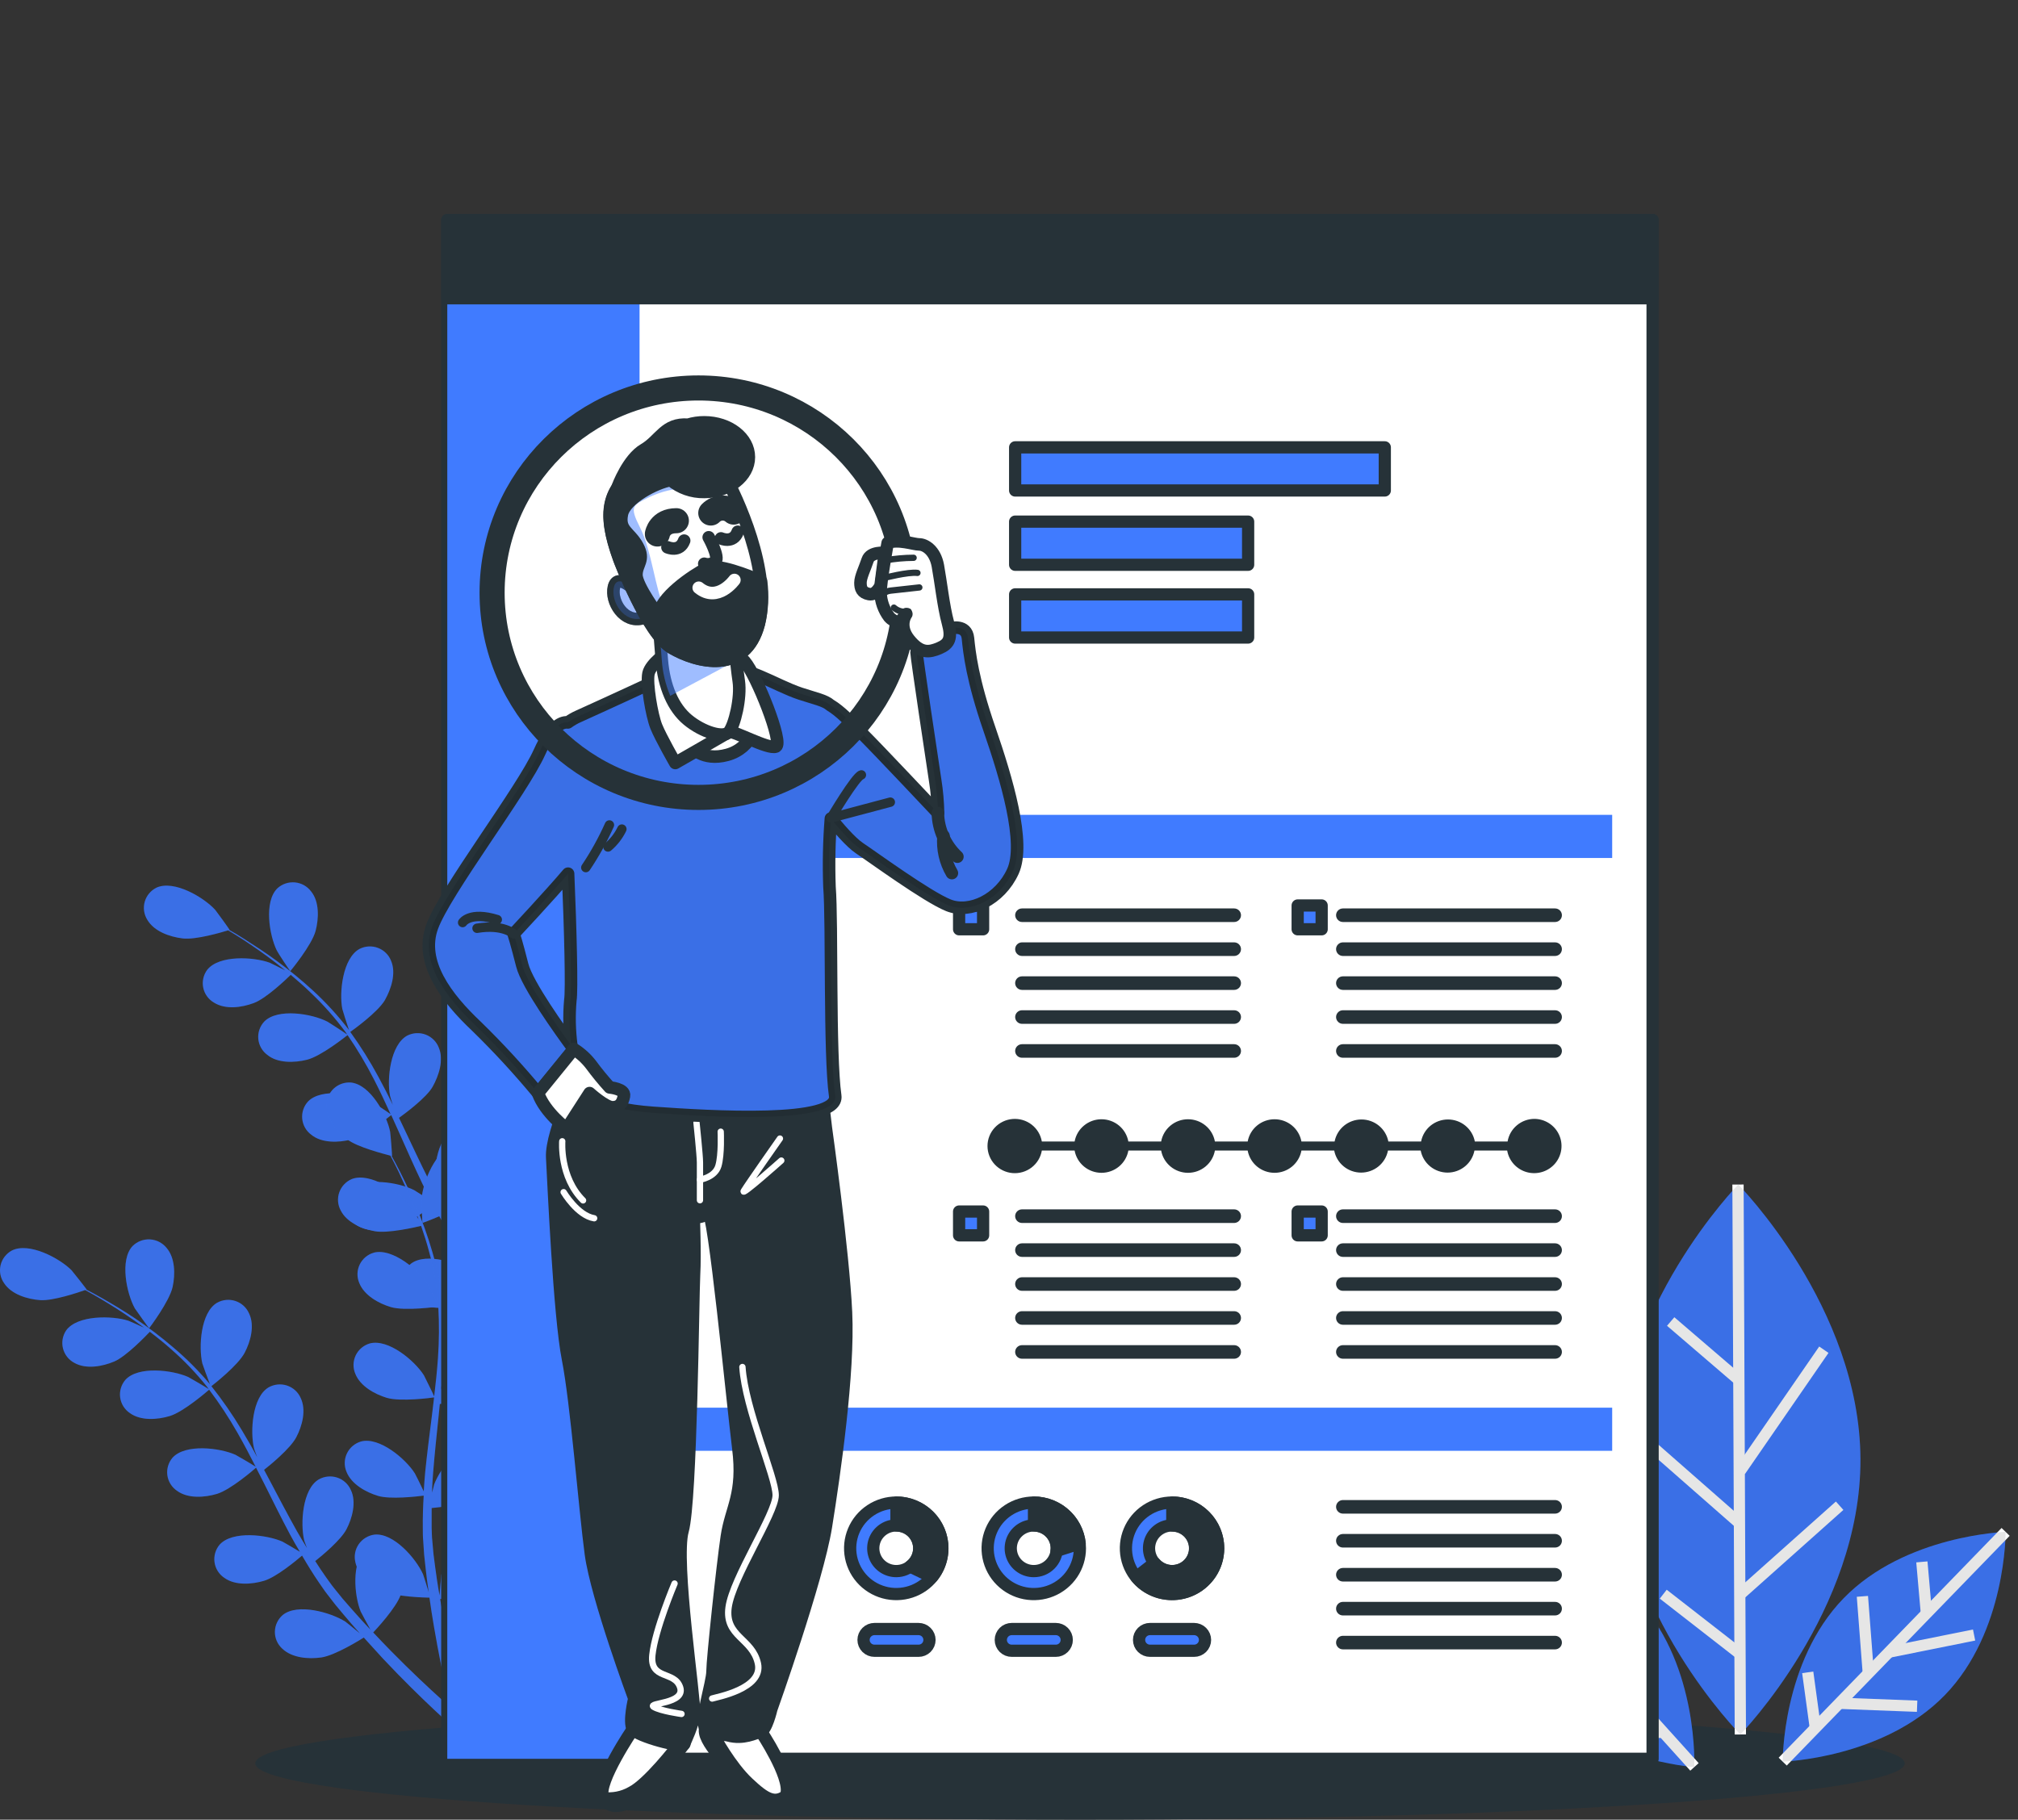 <svg width="163" height="147" viewBox="0 0 163 147" fill="none" xmlns="http://www.w3.org/2000/svg">
<rect x="0" y="0" width="163" height="147" fill="#333333" stroke="none"/>
<path d="M87.234 147C124.025 147 153.85 144.963 153.85 142.451C153.85 139.938 124.025 137.901 87.234 137.901C50.444 137.901 20.619 139.938 20.619 142.451C20.619 144.963 50.444 147 87.234 147Z" fill="#263238"/>
<path d="M47.215 108.177C46.939 106.854 46.572 104.955 46.236 102.66C46.138 101.999 46.043 101.298 45.956 100.574C46.256 100.519 48.64 100.057 49.567 99.399C50.412 98.808 51.32 97.833 51.355 96.737C51.376 96.48 51.341 96.222 51.253 95.98C51.165 95.738 51.027 95.517 50.847 95.332C50.666 95.147 50.449 95.002 50.208 94.906C49.967 94.811 49.708 94.768 49.449 94.779C47.902 94.885 46.473 97.265 46.138 98.6C46.118 98.686 45.98 99.72 45.921 100.253C45.869 99.814 45.818 99.379 45.771 98.925C45.7 98.267 45.644 97.575 45.589 96.901C45.589 96.549 45.554 96.196 45.538 95.84C45.522 95.484 45.538 95.135 45.538 94.775C45.538 94.251 45.577 93.706 45.605 93.166C46.284 93.135 48.269 93.005 49.157 92.559C50.045 92.113 51.13 91.263 51.331 90.21C51.387 89.961 51.389 89.704 51.338 89.454C51.287 89.205 51.183 88.968 51.035 88.761C50.886 88.553 50.695 88.379 50.474 88.249C50.254 88.119 50.008 88.036 49.753 88.006C48.21 87.88 46.43 90.018 45.901 91.287C45.881 91.326 45.798 91.608 45.7 91.941C45.747 91.412 45.79 90.883 45.858 90.351C46.039 88.844 46.276 87.309 46.505 85.77C46.552 85.449 46.596 85.132 46.643 84.811C47.211 84.784 49.366 84.666 50.301 84.2C51.237 83.734 52.275 82.9 52.476 81.851C52.532 81.602 52.535 81.345 52.484 81.095C52.433 80.845 52.33 80.609 52.181 80.401C52.032 80.193 51.841 80.019 51.62 79.889C51.399 79.759 51.153 79.676 50.897 79.647C49.35 79.522 47.574 81.659 47.041 82.928C47.041 82.971 46.923 83.319 46.813 83.68C46.927 82.846 47.026 82.008 47.101 81.178C47.24 79.746 47.281 78.308 47.223 76.871C47.424 76.871 49.95 76.773 50.992 76.256C51.919 75.798 52.965 74.96 53.167 73.907C53.223 73.659 53.225 73.401 53.174 73.152C53.123 72.902 53.02 72.666 52.871 72.458C52.722 72.251 52.531 72.077 52.31 71.947C52.089 71.818 51.843 71.736 51.588 71.707C50.041 71.578 48.265 73.719 47.732 74.984C47.693 75.074 47.337 76.288 47.231 76.722C47.229 76.705 47.229 76.688 47.231 76.671C47.14 75.265 46.923 73.87 46.584 72.502C46.286 71.278 45.917 70.073 45.479 68.892C45.084 67.796 44.654 66.813 44.267 65.948C44.054 65.478 43.849 65.055 43.655 64.663H43.687C43.714 64.663 43.639 62.804 43.624 62.706C43.41 61.351 42.199 58.853 40.668 58.611C40.412 58.577 40.153 58.597 39.906 58.67C39.659 58.742 39.43 58.866 39.235 59.032C39.039 59.198 38.881 59.404 38.771 59.635C38.661 59.866 38.601 60.117 38.596 60.372C38.532 61.457 39.349 62.518 40.135 63.184C40.92 63.849 43.044 64.499 43.565 64.648C43.758 65.063 43.959 65.505 44.176 65.999C44.543 66.872 44.965 67.858 45.317 68.962C45.415 69.256 45.51 69.577 45.609 69.882C45.337 69.397 44.954 68.735 44.906 68.677C44.089 67.569 41.852 65.905 40.383 66.39C40.141 66.477 39.92 66.613 39.735 66.79C39.549 66.968 39.404 67.181 39.307 67.418C39.211 67.655 39.166 67.909 39.175 68.165C39.184 68.42 39.248 68.67 39.361 68.9C39.807 69.89 41.027 70.466 42.037 70.689C43.047 70.912 45.297 70.517 45.779 70.423C45.984 71.108 46.173 71.817 46.339 72.568C46.637 73.919 46.814 75.293 46.868 76.675C46.868 76.757 46.868 76.84 46.868 76.922C46.773 76.656 46.157 75.25 46.106 75.156C45.415 73.982 43.375 72.067 41.859 72.388C41.609 72.448 41.374 72.56 41.17 72.716C40.965 72.873 40.797 73.07 40.675 73.296C40.553 73.521 40.48 73.769 40.461 74.024C40.442 74.279 40.477 74.536 40.565 74.776C40.901 75.806 42.053 76.507 43.028 76.844C44.153 77.235 46.769 76.984 46.864 76.977C46.885 78.363 46.816 79.749 46.655 81.127C46.54 82.149 46.382 83.178 46.213 84.208C46.082 83.867 45.514 82.56 45.459 82.47C44.772 81.295 42.732 79.385 41.216 79.706C40.966 79.766 40.731 79.878 40.528 80.034C40.324 80.19 40.155 80.387 40.033 80.612C39.911 80.836 39.838 81.084 39.819 81.339C39.8 81.594 39.835 81.85 39.922 82.09C40.257 83.124 41.406 83.82 42.384 84.161C43.482 84.553 45.988 84.314 46.201 84.294C46.122 84.76 46.047 85.23 45.968 85.7C45.704 87.227 45.435 88.761 45.218 90.281C45.139 90.809 45.084 91.33 45.029 91.847C44.819 91.341 44.421 90.433 44.377 90.359C43.687 89.184 41.646 87.27 40.131 87.595C39.881 87.655 39.646 87.767 39.442 87.923C39.238 88.079 39.07 88.276 38.948 88.501C38.826 88.725 38.753 88.973 38.733 89.228C38.714 89.483 38.749 89.739 38.836 89.979C39.172 91.013 40.32 91.71 41.299 92.05C42.278 92.391 44.389 92.242 44.985 92.195C44.895 93.064 44.827 93.93 44.8 94.783C44.8 95.151 44.764 95.531 44.8 95.883C44.835 96.236 44.8 96.596 44.823 96.944C44.871 97.668 44.906 98.342 44.965 99.015C44.993 99.356 45.025 99.677 45.056 100.006C44.922 99.466 44.693 98.608 44.662 98.534C44.16 97.254 42.436 95.073 40.885 95.163C40.628 95.186 40.38 95.261 40.154 95.385C39.929 95.51 39.733 95.679 39.578 95.883C39.424 96.087 39.314 96.321 39.256 96.57C39.198 96.819 39.194 97.077 39.243 97.328C39.416 98.397 40.427 99.262 41.358 99.743C42.369 100.272 44.796 100.429 45.092 100.448C45.171 101.255 45.258 102.042 45.348 102.774C45.64 105.1 45.968 107.022 46.217 108.369C46.465 109.716 46.643 110.479 46.643 110.479C46.655 110.553 46.682 110.623 46.723 110.686C46.764 110.749 46.817 110.803 46.88 110.844C46.943 110.885 47.014 110.913 47.088 110.926C47.162 110.939 47.238 110.936 47.311 110.918C47.385 110.9 47.453 110.867 47.513 110.822C47.572 110.776 47.622 110.719 47.658 110.653C47.694 110.588 47.717 110.515 47.723 110.441C47.73 110.366 47.721 110.291 47.697 110.221C47.697 110.221 47.491 109.504 47.215 108.177Z" fill="#407BFF"/>
<path d="M45.889 70.137C45.889 70.137 48.494 69.354 49.398 68.543C50.187 67.862 50.976 66.778 50.862 65.693C50.849 65.438 50.783 65.189 50.667 64.961C50.551 64.733 50.388 64.532 50.188 64.371C49.989 64.21 49.757 64.093 49.509 64.026C49.26 63.96 49.001 63.946 48.746 63.986C47.223 64.268 46.075 66.797 45.901 68.16C45.885 68.277 45.861 70.145 45.889 70.137Z" fill="#407BFF"/>
<path d="M47.263 110.918C47.327 110.962 47.381 111.019 47.421 111.086C47.461 111.152 47.486 111.226 47.494 111.304C47.503 111.381 47.495 111.459 47.47 111.532C47.445 111.606 47.405 111.673 47.352 111.73C47.298 111.787 47.234 111.832 47.161 111.861C47.089 111.891 47.011 111.905 46.933 111.902C46.855 111.899 46.779 111.88 46.709 111.845C46.639 111.81 46.577 111.761 46.528 111.701C46.528 111.701 45.952 111.152 45.001 110.17C44.05 109.187 42.7 107.758 41.165 105.981C40.679 105.417 40.174 104.806 39.657 104.18C39.401 104.324 37.289 105.522 36.153 105.632C35.123 105.73 33.785 105.573 33.043 104.775C32.862 104.593 32.722 104.375 32.632 104.136C32.542 103.897 32.504 103.642 32.519 103.387C32.535 103.133 32.604 102.884 32.723 102.658C32.842 102.431 33.007 102.232 33.208 102.073C34.452 101.149 37.104 102.026 38.233 102.821C38.3 102.868 38.967 103.455 39.377 103.831C39.168 103.573 38.982 103.326 38.75 103.048C38.327 102.519 37.921 101.979 37.483 101.396L36.871 100.527C36.658 100.241 36.476 99.912 36.271 99.603C35.817 98.874 35.395 98.115 34.988 97.34C34.519 97.704 32.837 98.98 31.831 99.235C30.825 99.489 29.463 99.532 28.626 98.843C28.42 98.69 28.248 98.496 28.122 98.273C27.996 98.05 27.919 97.804 27.896 97.549C27.872 97.295 27.903 97.038 27.986 96.796C28.069 96.555 28.203 96.333 28.378 96.145C29.467 95.049 32.222 95.515 33.457 96.145C33.536 96.185 34.373 96.725 34.827 97.03C34.586 96.561 34.341 96.095 34.112 95.613C33.449 94.227 32.822 92.802 32.19 91.381C31.997 90.946 31.796 90.516 31.602 90.081C31.436 90.214 29.471 91.776 28.346 92.058C27.344 92.313 25.978 92.356 25.142 91.667C24.935 91.514 24.763 91.32 24.637 91.097C24.511 90.874 24.434 90.627 24.411 90.373C24.387 90.118 24.418 89.862 24.501 89.62C24.584 89.378 24.718 89.156 24.893 88.969C25.978 87.873 28.733 88.339 29.972 88.969C30.067 89.016 31.271 89.795 31.551 90.007C31.117 89.055 30.679 88.112 30.205 87.195C29.573 85.959 28.861 84.763 28.074 83.617C27.995 83.68 25.954 85.32 24.798 85.61C23.796 85.86 22.43 85.907 21.593 85.218C21.387 85.066 21.215 84.871 21.089 84.648C20.963 84.425 20.886 84.178 20.863 83.924C20.84 83.669 20.871 83.413 20.955 83.171C21.039 82.929 21.173 82.707 21.349 82.521C22.434 81.424 25.189 81.89 26.424 82.521C26.523 82.568 27.817 83.406 28.042 83.574C27.995 83.507 27.955 83.437 27.908 83.37C27.081 82.248 26.157 81.2 25.145 80.238C24.593 79.698 24.036 79.212 23.484 78.75C23.133 79.095 21.511 80.649 20.512 81.025C19.514 81.401 18.211 81.577 17.284 80.994C17.062 80.865 16.87 80.691 16.72 80.483C16.57 80.276 16.466 80.039 16.415 79.789C16.363 79.539 16.366 79.281 16.422 79.032C16.477 78.783 16.586 78.548 16.739 78.343C17.698 77.133 20.488 77.294 21.787 77.772C21.858 77.799 22.545 78.14 23.042 78.394C22.789 78.191 22.533 77.975 22.288 77.787C21.364 77.067 20.477 76.464 19.687 75.939C19.233 75.646 18.819 75.387 18.428 75.156C17.907 75.317 15.804 75.939 14.754 75.81C13.704 75.681 12.453 75.246 11.9 74.307C11.764 74.09 11.675 73.848 11.639 73.595C11.604 73.342 11.622 73.085 11.692 72.84C11.763 72.594 11.885 72.366 12.05 72.171C12.215 71.975 12.419 71.816 12.65 71.703C14.063 71.069 16.463 72.486 17.386 73.504C17.465 73.594 18.57 75.109 18.539 75.117H18.507C18.902 75.336 19.297 75.579 19.731 75.853C20.52 76.362 21.439 76.945 22.383 77.646C23.404 78.392 24.381 79.195 25.311 80.05C26.353 81.01 27.309 82.058 28.169 83.182C28.175 83.198 28.185 83.213 28.196 83.225C28.046 82.803 27.667 81.597 27.648 81.503C27.387 80.156 27.683 77.396 29.041 76.656C29.27 76.539 29.521 76.472 29.778 76.458C30.035 76.444 30.292 76.484 30.533 76.576C30.773 76.667 30.992 76.807 31.174 76.988C31.356 77.168 31.498 77.384 31.59 77.623C32.017 78.625 31.59 79.897 31.093 80.786C30.509 81.789 28.453 83.249 28.291 83.362C29.132 84.528 29.896 85.747 30.576 87.011C30.971 87.748 31.365 88.499 31.728 89.259C31.61 88.887 31.507 88.554 31.5 88.507C31.239 87.16 31.531 84.4 32.893 83.66C33.122 83.544 33.374 83.477 33.631 83.463C33.888 83.45 34.145 83.49 34.386 83.581C34.626 83.673 34.845 83.814 35.027 83.995C35.209 84.175 35.35 84.392 35.442 84.631C35.868 85.629 35.442 86.902 34.945 87.79C34.448 88.679 32.691 89.971 32.23 90.304C32.368 90.598 32.51 90.887 32.648 91.181C33.315 92.587 33.97 93.996 34.657 95.359C34.898 95.836 35.154 96.298 35.407 96.764C35.304 96.435 35.221 96.157 35.209 96.11C34.949 94.763 35.245 92.007 36.603 91.267C36.832 91.151 37.083 91.084 37.34 91.07C37.597 91.056 37.854 91.096 38.095 91.187C38.335 91.278 38.553 91.419 38.736 91.599C38.918 91.779 39.06 91.996 39.152 92.234C39.578 93.233 39.172 94.509 38.655 95.398C38.138 96.287 36.571 97.449 36.022 97.849C36.299 98.315 36.571 98.784 36.859 99.227C37.064 99.524 37.254 99.826 37.459 100.112L38.09 100.969C38.513 101.498 38.943 102.05 39.369 102.555C39.661 102.911 39.945 103.244 40.233 103.581C39.985 103.107 39.523 102.167 39.495 102.085C39.03 100.789 38.9 98.021 40.131 97.085C40.34 96.936 40.578 96.831 40.83 96.779C41.081 96.727 41.342 96.727 41.593 96.781C41.845 96.835 42.082 96.941 42.29 97.092C42.498 97.243 42.671 97.435 42.799 97.657C43.371 98.581 43.162 99.904 42.799 100.859C42.404 101.913 40.656 103.6 40.431 103.811C40.908 104.367 41.374 104.9 41.828 105.401C43.383 107.128 44.745 108.51 45.712 109.465C46.678 110.42 47.263 110.918 47.263 110.918ZM23.452 78.449C23.452 78.449 25.185 76.362 25.493 75.199C25.753 74.209 25.808 72.85 25.134 72.02C24.981 71.814 24.787 71.642 24.563 71.515C24.339 71.388 24.09 71.31 23.834 71.285C23.577 71.26 23.318 71.289 23.074 71.369C22.829 71.45 22.605 71.581 22.414 71.754C21.301 72.823 21.751 75.559 22.363 76.793C22.398 76.898 23.433 78.469 23.452 78.449Z" fill="#407BFF"/>
<path opacity="0.1" d="M47.263 110.918C47.327 110.962 47.381 111.019 47.421 111.086C47.461 111.152 47.486 111.226 47.494 111.304C47.503 111.381 47.495 111.459 47.47 111.532C47.445 111.606 47.405 111.673 47.352 111.73C47.298 111.787 47.234 111.832 47.161 111.861C47.089 111.891 47.011 111.905 46.933 111.902C46.855 111.899 46.779 111.88 46.709 111.845C46.639 111.81 46.577 111.761 46.528 111.701C46.528 111.701 45.952 111.152 45.001 110.17C44.05 109.187 42.7 107.758 41.165 105.981C40.679 105.417 40.174 104.806 39.657 104.18C39.401 104.324 37.289 105.522 36.153 105.632C35.123 105.73 33.785 105.573 33.043 104.775C32.862 104.593 32.722 104.375 32.632 104.136C32.542 103.897 32.504 103.642 32.519 103.387C32.535 103.133 32.604 102.884 32.723 102.658C32.842 102.431 33.007 102.232 33.208 102.073C34.452 101.149 37.104 102.026 38.233 102.821C38.3 102.868 38.967 103.455 39.377 103.831C39.168 103.573 38.982 103.326 38.75 103.048C38.327 102.519 37.921 101.979 37.483 101.396L36.871 100.527C36.658 100.241 36.476 99.912 36.271 99.603C35.817 98.874 35.395 98.115 34.988 97.34C34.519 97.704 32.837 98.98 31.831 99.235C30.825 99.489 29.463 99.532 28.626 98.843C28.42 98.69 28.248 98.496 28.122 98.273C27.996 98.05 27.919 97.804 27.896 97.549C27.872 97.295 27.903 97.038 27.986 96.796C28.069 96.555 28.203 96.333 28.378 96.145C29.467 95.049 32.222 95.515 33.457 96.145C33.536 96.185 34.373 96.725 34.827 97.03C34.586 96.561 34.341 96.095 34.112 95.613C33.449 94.227 32.822 92.802 32.19 91.381C31.997 90.946 31.796 90.516 31.602 90.081C31.436 90.214 29.471 91.776 28.346 92.058C27.344 92.313 25.978 92.356 25.142 91.667C24.935 91.514 24.763 91.32 24.637 91.097C24.511 90.874 24.434 90.627 24.411 90.373C24.387 90.118 24.418 89.862 24.501 89.62C24.584 89.378 24.718 89.156 24.893 88.969C25.978 87.873 28.733 88.339 29.972 88.969C30.067 89.016 31.271 89.795 31.551 90.007C31.117 89.055 30.679 88.112 30.205 87.195C29.573 85.959 28.861 84.763 28.074 83.617C27.995 83.68 25.954 85.32 24.798 85.61C23.796 85.86 22.43 85.907 21.593 85.218C21.387 85.066 21.215 84.871 21.089 84.648C20.963 84.425 20.886 84.178 20.863 83.924C20.84 83.669 20.871 83.413 20.955 83.171C21.039 82.929 21.173 82.707 21.349 82.521C22.434 81.424 25.189 81.89 26.424 82.521C26.523 82.568 27.817 83.406 28.042 83.574C27.995 83.507 27.955 83.437 27.908 83.37C27.081 82.248 26.157 81.2 25.145 80.238C24.593 79.698 24.036 79.212 23.484 78.75C23.133 79.095 21.511 80.649 20.512 81.025C19.514 81.401 18.211 81.577 17.284 80.994C17.062 80.865 16.87 80.691 16.72 80.483C16.57 80.276 16.466 80.039 16.415 79.789C16.363 79.539 16.366 79.281 16.422 79.032C16.477 78.783 16.586 78.548 16.739 78.343C17.698 77.133 20.488 77.294 21.787 77.772C21.858 77.799 22.545 78.14 23.042 78.394C22.789 78.191 22.533 77.975 22.288 77.787C21.364 77.067 20.477 76.464 19.687 75.939C19.233 75.646 18.819 75.387 18.428 75.156C17.907 75.317 15.804 75.939 14.754 75.81C13.704 75.681 12.453 75.246 11.9 74.307C11.764 74.09 11.675 73.848 11.639 73.595C11.604 73.342 11.622 73.085 11.692 72.84C11.763 72.594 11.885 72.366 12.05 72.171C12.215 71.975 12.419 71.816 12.65 71.703C14.063 71.069 16.463 72.486 17.386 73.504C17.465 73.594 18.57 75.109 18.539 75.117H18.507C18.902 75.336 19.297 75.579 19.731 75.853C20.52 76.362 21.439 76.945 22.383 77.646C23.404 78.392 24.381 79.195 25.311 80.05C26.353 81.01 27.309 82.058 28.169 83.182C28.175 83.198 28.185 83.213 28.196 83.225C28.046 82.803 27.667 81.597 27.648 81.503C27.387 80.156 27.683 77.396 29.041 76.656C29.27 76.539 29.521 76.472 29.778 76.458C30.035 76.444 30.292 76.484 30.533 76.576C30.773 76.667 30.992 76.807 31.174 76.988C31.356 77.168 31.498 77.384 31.59 77.623C32.017 78.625 31.59 79.897 31.093 80.786C30.509 81.789 28.453 83.249 28.291 83.362C29.132 84.528 29.896 85.747 30.576 87.011C30.971 87.748 31.365 88.499 31.728 89.259C31.61 88.887 31.507 88.554 31.5 88.507C31.239 87.16 31.531 84.4 32.893 83.66C33.122 83.544 33.374 83.477 33.631 83.463C33.888 83.45 34.145 83.49 34.386 83.581C34.626 83.673 34.845 83.814 35.027 83.995C35.209 84.175 35.35 84.392 35.442 84.631C35.868 85.629 35.442 86.902 34.945 87.79C34.448 88.679 32.691 89.971 32.23 90.304C32.368 90.598 32.51 90.887 32.648 91.181C33.315 92.587 33.97 93.996 34.657 95.359C34.898 95.836 35.154 96.298 35.407 96.764C35.304 96.435 35.221 96.157 35.209 96.11C34.949 94.763 35.245 92.007 36.603 91.267C36.832 91.151 37.083 91.084 37.34 91.07C37.597 91.056 37.854 91.096 38.095 91.187C38.335 91.278 38.553 91.419 38.736 91.599C38.918 91.779 39.06 91.996 39.152 92.234C39.578 93.233 39.172 94.509 38.655 95.398C38.138 96.287 36.571 97.449 36.022 97.849C36.299 98.315 36.571 98.784 36.859 99.227C37.064 99.524 37.254 99.826 37.459 100.112L38.09 100.969C38.513 101.498 38.943 102.05 39.369 102.555C39.661 102.911 39.945 103.244 40.233 103.581C39.985 103.107 39.523 102.167 39.495 102.085C39.03 100.789 38.9 98.021 40.131 97.085C40.34 96.936 40.578 96.831 40.83 96.779C41.081 96.727 41.342 96.727 41.593 96.781C41.845 96.835 42.082 96.941 42.29 97.092C42.498 97.243 42.671 97.435 42.799 97.657C43.371 98.581 43.162 99.904 42.799 100.859C42.404 101.913 40.656 103.6 40.431 103.811C40.908 104.367 41.374 104.9 41.828 105.401C43.383 107.128 44.745 108.51 45.712 109.465C46.678 110.42 47.263 110.918 47.263 110.918ZM23.452 78.449C23.452 78.449 25.185 76.362 25.493 75.199C25.753 74.209 25.808 72.85 25.134 72.02C24.981 71.814 24.787 71.642 24.563 71.515C24.339 71.388 24.09 71.31 23.834 71.285C23.577 71.26 23.318 71.289 23.074 71.369C22.829 71.45 22.605 71.581 22.414 71.754C21.301 72.823 21.751 75.559 22.363 76.793C22.398 76.898 23.433 78.469 23.452 78.449Z" fill="black"/>
<path d="M37.147 136.738C36.812 135.427 36.358 133.547 35.924 131.257C35.797 130.603 35.671 129.902 35.553 129.186C35.845 129.115 38.209 128.552 39.105 127.859C39.922 127.228 40.786 126.202 40.774 125.118C40.78 124.864 40.732 124.612 40.633 124.377C40.535 124.143 40.388 123.932 40.202 123.757C40.016 123.583 39.795 123.449 39.554 123.364C39.313 123.28 39.056 123.246 38.801 123.266C37.258 123.438 35.936 125.881 35.644 127.228C35.644 127.314 35.533 128.356 35.502 128.888C35.426 128.454 35.355 128.023 35.288 127.569C35.19 126.919 35.103 126.226 35.016 125.556L34.921 124.499C34.878 124.139 34.886 123.791 34.866 123.434C34.866 122.91 34.866 122.366 34.866 121.825C35.541 121.763 37.518 121.547 38.394 121.062C39.27 120.576 40.309 119.68 40.459 118.607C40.503 118.355 40.494 118.097 40.432 117.849C40.369 117.601 40.255 117.369 40.096 117.168C39.937 116.967 39.737 116.802 39.509 116.683C39.281 116.564 39.03 116.494 38.773 116.477C37.226 116.414 35.545 118.63 35.067 119.922C35.067 119.962 34.98 120.243 34.902 120.58C34.902 120.052 34.945 119.527 34.984 118.991C35.103 117.472 35.269 115.933 35.43 114.386C35.462 114.061 35.49 113.74 35.525 113.419C36.093 113.368 38.236 113.153 39.152 112.636C40.068 112.119 41.066 111.254 41.22 110.178C41.264 109.926 41.255 109.668 41.192 109.42C41.129 109.173 41.015 108.941 40.856 108.74C40.697 108.539 40.497 108.374 40.27 108.254C40.042 108.135 39.792 108.065 39.535 108.048C37.988 107.989 36.303 110.205 35.829 111.493C35.829 111.54 35.726 111.885 35.636 112.256C35.711 111.415 35.774 110.577 35.813 109.743C35.887 108.307 35.863 106.869 35.742 105.436C35.944 105.436 38.461 105.217 39.484 104.653C40.383 104.156 41.398 103.271 41.548 102.194C41.593 101.943 41.584 101.685 41.521 101.437C41.459 101.189 41.344 100.957 41.185 100.756C41.026 100.555 40.826 100.389 40.598 100.27C40.37 100.151 40.12 100.081 39.862 100.065C38.315 100.006 36.634 102.222 36.157 103.51C36.125 103.6 35.825 104.825 35.734 105.268C35.734 105.268 35.734 105.233 35.734 105.217C35.583 103.816 35.306 102.431 34.906 101.079C34.552 99.871 34.129 98.684 33.639 97.524C33.197 96.443 32.723 95.48 32.297 94.63C32.064 94.172 31.843 93.761 31.63 93.374H31.661C31.689 93.374 31.535 91.522 31.511 91.416C31.239 90.069 29.933 87.626 28.354 87.45C28.099 87.43 27.842 87.464 27.601 87.548C27.36 87.633 27.139 87.767 26.953 87.941C26.767 88.116 26.62 88.327 26.521 88.561C26.423 88.796 26.375 89.048 26.381 89.302C26.381 90.386 27.229 91.412 28.046 92.042C28.863 92.673 31.006 93.217 31.535 93.358C31.748 93.749 31.969 94.196 32.206 94.677C32.601 95.535 33.059 96.502 33.477 97.59C33.591 97.88 33.698 98.193 33.808 98.499C33.516 98.025 33.102 97.379 33.054 97.324C32.19 96.255 29.897 94.693 28.433 95.241C28.195 95.339 27.981 95.485 27.804 95.671C27.627 95.856 27.492 96.076 27.406 96.317C27.32 96.558 27.287 96.814 27.307 97.068C27.328 97.322 27.402 97.57 27.525 97.794C28.015 98.765 29.258 99.278 30.288 99.466C31.318 99.653 33.536 99.148 34.014 99.031C34.25 99.708 34.475 100.409 34.669 101.153C35.036 102.496 35.281 103.869 35.399 105.256C35.399 105.334 35.399 105.421 35.399 105.499C35.296 105.24 34.609 103.858 34.562 103.768C33.82 102.594 31.697 100.805 30.197 101.192C29.95 101.263 29.72 101.385 29.523 101.55C29.327 101.715 29.167 101.919 29.056 102.149C28.944 102.379 28.882 102.63 28.875 102.886C28.868 103.141 28.915 103.395 29.013 103.631C29.408 104.649 30.592 105.299 31.563 105.589C32.703 105.93 35.304 105.565 35.403 105.554C35.482 106.938 35.473 108.325 35.375 109.708C35.304 110.733 35.194 111.767 35.071 112.805C34.929 112.472 34.282 111.188 34.242 111.102C33.501 109.927 31.377 108.138 29.878 108.525C29.63 108.596 29.401 108.718 29.204 108.883C29.007 109.048 28.848 109.252 28.736 109.482C28.624 109.713 28.563 109.964 28.555 110.219C28.548 110.474 28.595 110.728 28.694 110.964C29.088 111.982 30.272 112.628 31.243 112.922C32.356 113.251 34.85 112.922 35.063 112.887C35.004 113.357 34.953 113.83 34.894 114.3C34.7 115.839 34.499 117.385 34.345 118.912C34.294 119.441 34.262 119.965 34.227 120.478C33.994 119.985 33.556 119.092 33.508 119.022C32.766 117.847 30.647 116.058 29.167 116.446C28.92 116.517 28.691 116.639 28.494 116.804C28.298 116.969 28.139 117.174 28.027 117.404C27.916 117.634 27.854 117.884 27.846 118.14C27.839 118.395 27.885 118.649 27.983 118.885C28.378 119.903 29.562 120.549 30.533 120.843C31.503 121.136 33.631 120.901 34.223 120.823C34.171 121.696 34.14 122.565 34.152 123.419C34.152 123.791 34.152 124.166 34.187 124.519L34.258 125.58C34.337 126.3 34.404 126.97 34.491 127.643C34.535 127.98 34.582 128.297 34.629 128.626C34.467 128.093 34.203 127.248 34.171 127.173C33.611 125.917 31.803 123.814 30.248 123.971C29.993 124.004 29.748 124.091 29.529 124.224C29.31 124.358 29.122 124.535 28.976 124.746C28.831 124.956 28.731 125.195 28.684 125.446C28.638 125.696 28.645 125.954 28.705 126.202C28.926 127.267 29.992 128.086 30.927 128.524C31.957 129.01 34.389 129.06 34.688 129.064C34.803 129.871 34.921 130.65 35.048 131.382C35.442 133.688 35.837 135.599 36.16 136.93C36.484 138.261 36.681 139.021 36.681 139.021C36.73 139.149 36.825 139.253 36.949 139.314C37.072 139.375 37.214 139.388 37.346 139.349C37.478 139.31 37.59 139.223 37.66 139.106C37.73 138.988 37.753 138.849 37.723 138.715C37.723 138.715 37.483 138.054 37.147 136.738Z" fill="#407BFF"/>
<path d="M34.128 98.792C34.128 98.792 36.697 97.892 37.562 97.05C38.3 96.33 39.042 95.214 38.904 94.137C38.879 93.883 38.801 93.636 38.675 93.413C38.548 93.191 38.376 92.997 38.169 92.845C37.962 92.693 37.725 92.586 37.474 92.53C37.222 92.475 36.962 92.473 36.709 92.524C35.202 92.873 34.167 95.449 34.053 96.831C34.041 96.944 34.1 98.804 34.128 98.792Z" fill="#407BFF"/>
<path d="M35.667 137.29C34.661 136.382 33.24 135.059 31.606 133.399C31.137 132.921 30.643 132.408 30.146 131.876C30.351 131.656 32.005 129.891 32.372 128.822C32.703 127.851 32.853 126.523 32.238 125.623C32.1 125.407 31.919 125.222 31.705 125.081C31.491 124.939 31.25 124.844 30.996 124.801C30.742 124.758 30.483 124.769 30.233 124.832C29.984 124.895 29.751 125.01 29.55 125.169C28.366 126.155 28.615 128.92 29.136 130.188C29.167 130.27 29.672 131.19 29.925 131.652C29.621 131.331 29.321 131.01 29.013 130.666C28.567 130.18 28.113 129.648 27.667 129.139L26.996 128.309C26.764 128.031 26.578 127.737 26.361 127.451C26.053 127.025 25.757 126.567 25.461 126.108C25.99 125.69 27.521 124.425 27.983 123.544C28.445 122.663 28.812 121.344 28.338 120.365C28.236 120.131 28.085 119.92 27.895 119.748C27.705 119.576 27.48 119.445 27.236 119.364C26.992 119.284 26.733 119.255 26.477 119.281C26.221 119.306 25.973 119.385 25.749 119.511C24.423 120.294 24.253 123.074 24.565 124.409C24.565 124.456 24.676 124.73 24.794 125.055C24.518 124.601 24.242 124.151 23.977 123.681C23.231 122.35 22.513 120.976 21.787 119.598C21.637 119.312 21.483 119.026 21.329 118.74C21.775 118.388 23.444 117.033 23.93 116.109C24.415 115.185 24.755 113.909 24.285 112.93C24.183 112.696 24.031 112.485 23.841 112.313C23.651 112.141 23.427 112.01 23.183 111.929C22.939 111.849 22.68 111.82 22.424 111.846C22.167 111.871 21.919 111.95 21.696 112.076C20.37 112.859 20.2 115.639 20.512 116.974C20.512 117.025 20.642 117.366 20.776 117.718C20.382 116.974 19.956 116.242 19.525 115.522C18.788 114.289 17.969 113.105 17.075 111.979C17.236 111.853 19.225 110.307 19.762 109.281C20.24 108.373 20.591 107.081 20.117 106.102C20.015 105.867 19.864 105.657 19.675 105.484C19.485 105.311 19.261 105.18 19.016 105.099C18.772 105.018 18.513 104.989 18.257 105.014C18 105.039 17.752 105.118 17.528 105.244C16.202 106.027 16.033 108.811 16.344 110.146C16.368 110.24 16.802 111.427 16.968 111.845L16.94 111.802C16.032 110.719 15.029 109.717 13.945 108.807C12.992 107.993 11.993 107.234 10.953 106.533C9.982 105.875 9.051 105.331 8.226 104.857C7.776 104.602 7.358 104.379 6.971 104.176H6.999C7.026 104.176 5.862 102.7 5.775 102.61C4.8 101.635 2.342 100.323 0.96 101.02C0.734 101.141 0.536 101.309 0.379 101.511C0.222 101.714 0.11 101.946 0.05 102.195C-0.01 102.443 -0.016 102.701 0.031 102.952C0.078 103.203 0.179 103.441 0.325 103.651C0.917 104.567 2.207 104.951 3.241 105.029C4.275 105.107 6.371 104.395 6.88 104.215C7.275 104.434 7.709 104.673 8.175 104.951C8.988 105.44 9.903 106.004 10.855 106.681C11.111 106.861 11.376 107.073 11.644 107.257C11.139 107.022 10.432 106.713 10.361 106.689C9.043 106.27 6.249 106.227 5.345 107.472C5.202 107.684 5.105 107.924 5.06 108.175C5.016 108.426 5.026 108.684 5.088 108.932C5.151 109.179 5.265 109.411 5.423 109.612C5.582 109.813 5.781 109.979 6.008 110.099C6.959 110.636 8.281 110.389 9.232 109.986C10.184 109.582 11.766 107.942 12.102 107.586C12.674 108.02 13.25 108.482 13.826 108.995C14.879 109.915 15.845 110.927 16.715 112.018C16.767 112.08 16.81 112.151 16.861 112.217C16.628 112.057 15.283 111.278 15.196 111.235C13.933 110.675 11.159 110.326 10.124 111.473C9.958 111.668 9.835 111.895 9.763 112.14C9.691 112.385 9.671 112.643 9.706 112.896C9.741 113.148 9.828 113.391 9.964 113.608C10.099 113.825 10.279 114.012 10.492 114.155C11.376 114.794 12.721 114.692 13.708 114.394C14.849 114.054 16.818 112.327 16.893 112.264C17.732 113.374 18.496 114.537 19.182 115.745C19.695 116.638 20.177 117.562 20.65 118.486C20.346 118.286 19.107 117.562 19.012 117.519C17.749 116.959 14.975 116.614 13.937 117.757C13.77 117.952 13.647 118.179 13.575 118.425C13.502 118.67 13.483 118.927 13.518 119.181C13.553 119.434 13.642 119.677 13.778 119.893C13.914 120.11 14.095 120.296 14.308 120.439C15.192 121.081 16.534 120.976 17.524 120.682C18.637 120.345 20.532 118.701 20.682 118.564C20.899 118.987 21.116 119.41 21.329 119.832C22.024 121.226 22.71 122.62 23.436 123.979C23.685 124.448 23.95 124.907 24.226 125.361C23.756 125.075 22.896 124.578 22.817 124.538C21.554 123.979 18.779 123.634 17.745 124.777C17.579 124.972 17.456 125.199 17.384 125.444C17.312 125.689 17.292 125.946 17.327 126.199C17.361 126.452 17.449 126.695 17.585 126.912C17.72 127.129 17.9 127.316 18.113 127.459C18.997 128.101 20.338 127.996 21.329 127.702C22.32 127.408 23.946 126.054 24.399 125.666C24.841 126.422 25.295 127.166 25.781 127.87C25.998 128.172 26.199 128.493 26.42 128.771L27.071 129.613C27.537 130.172 27.967 130.697 28.413 131.206L29.072 131.954C28.642 131.594 27.951 131.038 27.888 130.995C26.704 130.251 24.036 129.491 22.837 130.466C22.642 130.633 22.485 130.84 22.376 131.071C22.267 131.303 22.208 131.555 22.204 131.81C22.199 132.066 22.249 132.319 22.35 132.555C22.451 132.79 22.601 133.001 22.789 133.175C23.579 133.939 24.913 134.041 25.947 133.896C27.075 133.735 29.132 132.447 29.384 132.287C29.925 132.893 30.462 133.461 30.963 134.021C32.573 135.732 33.982 137.098 34.98 138.038C35.979 138.978 36.559 139.502 36.559 139.502C36.671 139.583 36.809 139.619 36.946 139.603C37.084 139.587 37.21 139.519 37.298 139.414C37.387 139.309 37.433 139.174 37.425 139.037C37.417 138.9 37.358 138.771 37.258 138.676C37.258 138.676 36.678 138.202 35.667 137.29Z" fill="#407BFF"/>
<path d="M12.05 107.296C12.05 107.296 13.688 105.139 13.945 103.96C14.162 102.958 14.158 101.611 13.444 100.797C13.282 100.598 13.079 100.436 12.85 100.32C12.621 100.204 12.37 100.137 12.113 100.123C11.855 100.109 11.598 100.149 11.358 100.24C11.117 100.332 10.899 100.472 10.716 100.652C9.651 101.768 10.223 104.485 10.886 105.687C10.953 105.793 12.031 107.316 12.05 107.296Z" fill="#407BFF"/>
<g opacity="0.1">
<path d="M37.147 136.738C36.812 135.427 36.358 133.547 35.924 131.257C35.797 130.603 35.671 129.902 35.553 129.186C35.845 129.115 38.209 128.552 39.105 127.859C39.922 127.228 40.786 126.202 40.774 125.118C40.78 124.864 40.732 124.612 40.633 124.377C40.535 124.143 40.388 123.932 40.202 123.757C40.016 123.583 39.795 123.449 39.554 123.364C39.313 123.28 39.056 123.246 38.801 123.266C37.258 123.438 35.936 125.881 35.644 127.228C35.644 127.314 35.533 128.356 35.502 128.888C35.426 128.454 35.355 128.023 35.288 127.569C35.19 126.919 35.103 126.226 35.016 125.556L34.921 124.499C34.878 124.139 34.886 123.791 34.866 123.434C34.866 122.91 34.866 122.366 34.866 121.825C35.541 121.763 37.518 121.547 38.394 121.062C39.27 120.576 40.309 119.68 40.459 118.607C40.503 118.355 40.494 118.097 40.432 117.849C40.369 117.601 40.255 117.369 40.096 117.168C39.937 116.967 39.737 116.802 39.509 116.683C39.281 116.564 39.03 116.494 38.773 116.477C37.226 116.414 35.545 118.63 35.067 119.922C35.067 119.962 34.98 120.243 34.902 120.58C34.902 120.052 34.945 119.527 34.984 118.991C35.103 117.472 35.269 115.933 35.43 114.386C35.462 114.061 35.49 113.74 35.525 113.419C36.093 113.368 38.236 113.153 39.152 112.636C40.068 112.119 41.066 111.254 41.22 110.178C41.264 109.926 41.255 109.668 41.192 109.42C41.129 109.173 41.015 108.941 40.856 108.74C40.697 108.539 40.497 108.374 40.27 108.254C40.042 108.135 39.792 108.065 39.535 108.048C37.988 107.989 36.303 110.205 35.829 111.493C35.829 111.54 35.726 111.885 35.636 112.256C35.711 111.415 35.774 110.577 35.813 109.743C35.887 108.307 35.863 106.869 35.742 105.436C35.944 105.436 38.461 105.217 39.484 104.653C40.383 104.156 41.398 103.271 41.548 102.194C41.593 101.943 41.584 101.685 41.521 101.437C41.459 101.189 41.344 100.957 41.185 100.756C41.026 100.555 40.826 100.389 40.598 100.27C40.37 100.151 40.12 100.081 39.862 100.065C38.315 100.006 36.634 102.222 36.157 103.51C36.125 103.6 35.825 104.825 35.734 105.268C35.734 105.268 35.734 105.233 35.734 105.217C35.583 103.816 35.306 102.431 34.906 101.079C34.552 99.871 34.129 98.684 33.639 97.524C33.197 96.443 32.723 95.48 32.297 94.63C32.064 94.172 31.843 93.761 31.63 93.374H31.661C31.689 93.374 31.535 91.522 31.511 91.416C31.239 90.069 29.933 87.626 28.354 87.45C28.099 87.43 27.842 87.464 27.601 87.548C27.36 87.633 27.139 87.767 26.953 87.941C26.767 88.116 26.62 88.327 26.521 88.561C26.423 88.796 26.375 89.048 26.381 89.302C26.381 90.386 27.229 91.412 28.046 92.042C28.863 92.673 31.006 93.217 31.535 93.358C31.748 93.749 31.969 94.196 32.206 94.677C32.601 95.535 33.059 96.502 33.477 97.59C33.591 97.88 33.698 98.193 33.808 98.499C33.516 98.025 33.102 97.379 33.054 97.324C32.19 96.255 29.897 94.693 28.433 95.241C28.195 95.339 27.981 95.485 27.804 95.671C27.627 95.856 27.492 96.076 27.406 96.317C27.32 96.558 27.287 96.814 27.307 97.068C27.328 97.322 27.402 97.57 27.525 97.794C28.015 98.765 29.258 99.278 30.288 99.466C31.318 99.653 33.536 99.148 34.014 99.031C34.25 99.708 34.475 100.409 34.669 101.153C35.036 102.496 35.281 103.869 35.399 105.256C35.399 105.334 35.399 105.421 35.399 105.499C35.296 105.24 34.609 103.858 34.562 103.768C33.82 102.594 31.697 100.805 30.197 101.192C29.95 101.263 29.72 101.385 29.523 101.55C29.327 101.715 29.167 101.919 29.056 102.149C28.944 102.379 28.882 102.63 28.875 102.886C28.868 103.141 28.915 103.395 29.013 103.631C29.408 104.649 30.592 105.299 31.563 105.589C32.703 105.93 35.304 105.565 35.403 105.554C35.482 106.938 35.473 108.325 35.375 109.708C35.304 110.733 35.194 111.767 35.071 112.805C34.929 112.472 34.282 111.188 34.242 111.102C33.501 109.927 31.377 108.138 29.878 108.525C29.63 108.596 29.401 108.718 29.204 108.883C29.007 109.048 28.848 109.252 28.736 109.482C28.624 109.713 28.563 109.964 28.555 110.219C28.548 110.474 28.595 110.728 28.694 110.964C29.088 111.982 30.272 112.628 31.243 112.922C32.356 113.251 34.85 112.922 35.063 112.887C35.004 113.357 34.953 113.83 34.894 114.3C34.7 115.839 34.499 117.385 34.345 118.912C34.294 119.441 34.262 119.965 34.227 120.478C33.994 119.985 33.556 119.092 33.508 119.022C32.766 117.847 30.647 116.058 29.167 116.446C28.92 116.517 28.691 116.639 28.494 116.804C28.298 116.969 28.139 117.174 28.027 117.404C27.916 117.634 27.854 117.884 27.846 118.14C27.839 118.395 27.885 118.649 27.983 118.885C28.378 119.903 29.562 120.549 30.533 120.843C31.503 121.136 33.631 120.901 34.223 120.823C34.171 121.696 34.14 122.565 34.152 123.419C34.152 123.791 34.152 124.166 34.187 124.519L34.258 125.58C34.337 126.3 34.404 126.97 34.491 127.643C34.535 127.98 34.582 128.297 34.629 128.626C34.467 128.093 34.203 127.248 34.171 127.173C33.611 125.917 31.803 123.814 30.248 123.971C29.993 124.004 29.748 124.091 29.529 124.224C29.31 124.358 29.122 124.535 28.976 124.746C28.831 124.956 28.731 125.195 28.684 125.446C28.638 125.696 28.645 125.954 28.705 126.202C28.926 127.267 29.992 128.086 30.927 128.524C31.957 129.01 34.389 129.06 34.688 129.064C34.803 129.871 34.921 130.65 35.048 131.382C35.442 133.688 35.837 135.599 36.16 136.93C36.484 138.261 36.681 139.021 36.681 139.021C36.73 139.149 36.825 139.253 36.949 139.314C37.072 139.375 37.214 139.388 37.346 139.349C37.478 139.31 37.59 139.223 37.66 139.106C37.73 138.988 37.753 138.849 37.723 138.715C37.723 138.715 37.483 138.054 37.147 136.738Z" fill="black"/>
<path d="M34.128 98.792C34.128 98.792 36.697 97.892 37.562 97.05C38.3 96.33 39.042 95.214 38.904 94.137C38.879 93.883 38.801 93.636 38.675 93.413C38.548 93.191 38.376 92.997 38.169 92.845C37.962 92.693 37.725 92.586 37.474 92.53C37.222 92.475 36.962 92.473 36.709 92.524C35.202 92.873 34.167 95.449 34.053 96.831C34.041 96.944 34.1 98.804 34.128 98.792Z" fill="black"/>
<path d="M35.667 137.29C34.661 136.382 33.24 135.059 31.606 133.399C31.137 132.921 30.643 132.408 30.146 131.876C30.351 131.656 32.005 129.891 32.372 128.822C32.703 127.851 32.853 126.523 32.238 125.623C32.1 125.407 31.919 125.222 31.705 125.081C31.491 124.939 31.25 124.844 30.996 124.801C30.742 124.758 30.483 124.769 30.233 124.832C29.984 124.895 29.751 125.01 29.55 125.169C28.366 126.155 28.615 128.92 29.136 130.188C29.167 130.27 29.672 131.19 29.925 131.652C29.621 131.331 29.321 131.01 29.013 130.666C28.567 130.18 28.113 129.648 27.667 129.139L26.996 128.309C26.764 128.031 26.578 127.737 26.361 127.451C26.053 127.025 25.757 126.567 25.461 126.108C25.99 125.69 27.521 124.425 27.983 123.544C28.445 122.663 28.812 121.344 28.338 120.365C28.236 120.131 28.085 119.92 27.895 119.748C27.705 119.576 27.48 119.445 27.236 119.364C26.992 119.284 26.733 119.255 26.477 119.281C26.221 119.306 25.973 119.385 25.749 119.511C24.423 120.294 24.253 123.074 24.565 124.409C24.565 124.456 24.676 124.73 24.794 125.055C24.518 124.601 24.242 124.151 23.977 123.681C23.231 122.35 22.513 120.976 21.787 119.598C21.637 119.312 21.483 119.026 21.329 118.74C21.775 118.388 23.444 117.033 23.93 116.109C24.415 115.185 24.755 113.909 24.285 112.93C24.183 112.696 24.031 112.485 23.841 112.313C23.651 112.141 23.427 112.01 23.183 111.929C22.939 111.849 22.68 111.82 22.424 111.846C22.167 111.871 21.919 111.95 21.696 112.076C20.37 112.859 20.2 115.639 20.512 116.974C20.512 117.025 20.642 117.366 20.776 117.718C20.382 116.974 19.956 116.242 19.525 115.522C18.788 114.289 17.969 113.105 17.075 111.979C17.236 111.853 19.225 110.307 19.762 109.281C20.24 108.373 20.591 107.081 20.117 106.102C20.015 105.867 19.864 105.657 19.675 105.484C19.485 105.311 19.261 105.18 19.016 105.099C18.772 105.018 18.513 104.989 18.257 105.014C18 105.039 17.752 105.118 17.528 105.244C16.202 106.027 16.033 108.811 16.344 110.146C16.368 110.24 16.802 111.427 16.968 111.845L16.94 111.802C16.032 110.719 15.029 109.717 13.945 108.807C12.992 107.993 11.993 107.234 10.953 106.533C9.982 105.875 9.051 105.331 8.226 104.857C7.776 104.602 7.358 104.379 6.971 104.176H6.999C7.026 104.176 5.862 102.7 5.775 102.61C4.8 101.635 2.342 100.323 0.96 101.02C0.734 101.141 0.536 101.309 0.379 101.511C0.222 101.714 0.11 101.946 0.05 102.195C-0.01 102.443 -0.016 102.701 0.031 102.952C0.078 103.203 0.179 103.441 0.325 103.651C0.917 104.567 2.207 104.951 3.241 105.029C4.275 105.107 6.371 104.395 6.88 104.215C7.275 104.434 7.709 104.673 8.175 104.951C8.988 105.44 9.903 106.004 10.855 106.681C11.111 106.861 11.376 107.073 11.644 107.257C11.139 107.022 10.432 106.713 10.361 106.689C9.043 106.27 6.249 106.227 5.345 107.472C5.202 107.684 5.105 107.924 5.06 108.175C5.016 108.426 5.026 108.684 5.088 108.932C5.151 109.179 5.265 109.411 5.423 109.612C5.582 109.813 5.781 109.979 6.008 110.099C6.959 110.636 8.281 110.389 9.232 109.986C10.184 109.582 11.766 107.942 12.102 107.586C12.674 108.02 13.25 108.482 13.826 108.995C14.879 109.915 15.845 110.927 16.715 112.018C16.767 112.08 16.81 112.151 16.861 112.217C16.628 112.057 15.283 111.278 15.196 111.235C13.933 110.675 11.159 110.326 10.124 111.473C9.958 111.668 9.835 111.895 9.763 112.14C9.691 112.385 9.671 112.643 9.706 112.896C9.741 113.148 9.828 113.391 9.964 113.608C10.099 113.825 10.279 114.012 10.492 114.155C11.376 114.794 12.721 114.692 13.708 114.394C14.849 114.054 16.818 112.327 16.893 112.264C17.732 113.374 18.496 114.537 19.182 115.745C19.695 116.638 20.177 117.562 20.65 118.486C20.346 118.286 19.107 117.562 19.012 117.519C17.749 116.959 14.975 116.614 13.937 117.757C13.77 117.952 13.647 118.179 13.575 118.425C13.502 118.67 13.483 118.927 13.518 119.181C13.553 119.434 13.642 119.677 13.778 119.893C13.914 120.11 14.095 120.296 14.308 120.439C15.192 121.081 16.534 120.976 17.524 120.682C18.637 120.345 20.532 118.701 20.682 118.564C20.899 118.987 21.116 119.41 21.329 119.832C22.024 121.226 22.71 122.62 23.436 123.979C23.685 124.448 23.95 124.907 24.226 125.361C23.756 125.075 22.896 124.578 22.817 124.538C21.554 123.979 18.779 123.634 17.745 124.777C17.579 124.972 17.456 125.199 17.384 125.444C17.312 125.689 17.292 125.946 17.327 126.199C17.361 126.452 17.449 126.695 17.585 126.912C17.72 127.129 17.9 127.316 18.113 127.459C18.997 128.101 20.338 127.996 21.329 127.702C22.32 127.408 23.946 126.054 24.399 125.666C24.841 126.422 25.295 127.166 25.781 127.87C25.998 128.172 26.199 128.493 26.42 128.771L27.071 129.613C27.537 130.172 27.967 130.697 28.413 131.206L29.072 131.954C28.642 131.594 27.951 131.038 27.888 130.995C26.704 130.251 24.036 129.491 22.837 130.466C22.642 130.633 22.485 130.84 22.376 131.071C22.267 131.303 22.208 131.555 22.204 131.81C22.199 132.066 22.249 132.319 22.35 132.555C22.451 132.79 22.601 133.001 22.789 133.175C23.579 133.939 24.913 134.041 25.947 133.896C27.075 133.735 29.132 132.447 29.384 132.287C29.925 132.893 30.462 133.461 30.963 134.021C32.573 135.732 33.982 137.098 34.98 138.038C35.979 138.978 36.559 139.502 36.559 139.502C36.671 139.583 36.809 139.619 36.946 139.603C37.084 139.587 37.21 139.519 37.298 139.414C37.387 139.309 37.433 139.174 37.425 139.037C37.417 138.9 37.358 138.771 37.258 138.676C37.258 138.676 36.678 138.202 35.667 137.29Z" fill="black"/>
<path d="M12.05 107.296C12.05 107.296 13.688 105.139 13.945 103.96C14.162 102.958 14.158 101.611 13.444 100.797C13.282 100.598 13.079 100.436 12.85 100.32C12.621 100.204 12.37 100.137 12.113 100.123C11.855 100.109 11.598 100.149 11.358 100.24C11.117 100.332 10.899 100.472 10.716 100.652C9.651 101.768 10.223 104.485 10.886 105.687C10.953 105.793 12.031 107.316 12.05 107.296Z" fill="black"/>
</g>
<g opacity="0.1">
<path d="M47.215 108.177C46.939 106.854 46.572 104.955 46.236 102.66C46.138 101.999 46.043 101.298 45.956 100.574C46.256 100.519 48.64 100.057 49.567 99.399C50.412 98.808 51.32 97.833 51.355 96.737C51.376 96.48 51.341 96.222 51.253 95.98C51.165 95.738 51.027 95.517 50.847 95.332C50.666 95.147 50.449 95.002 50.208 94.906C49.967 94.811 49.708 94.768 49.449 94.779C47.902 94.885 46.473 97.265 46.138 98.6C46.118 98.686 45.98 99.72 45.921 100.253C45.869 99.814 45.818 99.379 45.771 98.925C45.7 98.267 45.644 97.575 45.589 96.901C45.589 96.549 45.554 96.196 45.538 95.84C45.522 95.484 45.538 95.135 45.538 94.775C45.538 94.251 45.577 93.706 45.605 93.166C46.284 93.135 48.269 93.005 49.157 92.559C50.045 92.113 51.13 91.263 51.331 90.21C51.387 89.961 51.389 89.704 51.338 89.454C51.287 89.205 51.183 88.968 51.035 88.761C50.886 88.553 50.695 88.379 50.474 88.249C50.254 88.119 50.008 88.036 49.753 88.006C48.21 87.88 46.43 90.018 45.901 91.287C45.881 91.326 45.798 91.608 45.7 91.941C45.747 91.412 45.79 90.883 45.858 90.351C46.039 88.844 46.276 87.309 46.505 85.77C46.552 85.449 46.596 85.132 46.643 84.811C47.211 84.784 49.366 84.666 50.301 84.2C51.237 83.734 52.275 82.9 52.476 81.851C52.532 81.602 52.535 81.345 52.484 81.095C52.433 80.845 52.33 80.609 52.181 80.401C52.032 80.193 51.841 80.019 51.62 79.889C51.399 79.759 51.153 79.676 50.897 79.647C49.35 79.522 47.574 81.659 47.041 82.928C47.041 82.971 46.923 83.319 46.813 83.68C46.927 82.846 47.026 82.008 47.101 81.178C47.24 79.746 47.281 78.308 47.223 76.871C47.424 76.871 49.95 76.773 50.992 76.256C51.919 75.798 52.965 74.96 53.167 73.907C53.223 73.659 53.225 73.401 53.174 73.152C53.123 72.902 53.02 72.666 52.871 72.458C52.722 72.251 52.531 72.077 52.31 71.947C52.089 71.818 51.843 71.736 51.588 71.707C50.041 71.578 48.265 73.719 47.732 74.984C47.693 75.074 47.337 76.288 47.231 76.722C47.229 76.705 47.229 76.688 47.231 76.671C47.14 75.265 46.923 73.87 46.584 72.502C46.286 71.278 45.917 70.073 45.479 68.892C45.084 67.796 44.654 66.813 44.267 65.948C44.054 65.478 43.849 65.055 43.655 64.663H43.687C43.714 64.663 43.639 62.804 43.624 62.706C43.41 61.351 42.199 58.853 40.668 58.611C40.412 58.577 40.153 58.597 39.906 58.67C39.659 58.742 39.43 58.866 39.235 59.032C39.039 59.198 38.881 59.404 38.771 59.635C38.661 59.866 38.601 60.117 38.596 60.372C38.532 61.457 39.349 62.518 40.135 63.184C40.92 63.849 43.044 64.499 43.565 64.648C43.758 65.063 43.959 65.505 44.176 65.999C44.543 66.872 44.965 67.858 45.317 68.962C45.415 69.256 45.51 69.577 45.609 69.882C45.337 69.397 44.954 68.735 44.906 68.677C44.089 67.569 41.852 65.905 40.383 66.39C40.141 66.477 39.92 66.613 39.735 66.79C39.549 66.968 39.404 67.181 39.307 67.418C39.211 67.655 39.166 67.909 39.175 68.165C39.184 68.42 39.248 68.67 39.361 68.9C39.807 69.89 41.027 70.466 42.037 70.689C43.047 70.912 45.297 70.517 45.779 70.423C45.984 71.108 46.173 71.817 46.339 72.568C46.637 73.919 46.814 75.293 46.868 76.675C46.868 76.757 46.868 76.84 46.868 76.922C46.773 76.656 46.157 75.25 46.106 75.156C45.415 73.982 43.375 72.067 41.859 72.388C41.609 72.448 41.374 72.56 41.17 72.716C40.965 72.873 40.797 73.07 40.675 73.296C40.553 73.521 40.48 73.769 40.461 74.024C40.442 74.279 40.477 74.536 40.565 74.776C40.901 75.806 42.053 76.507 43.028 76.844C44.153 77.235 46.769 76.984 46.864 76.977C46.885 78.363 46.816 79.749 46.655 81.127C46.54 82.149 46.382 83.178 46.213 84.208C46.082 83.867 45.514 82.56 45.459 82.47C44.772 81.295 42.732 79.385 41.216 79.706C40.966 79.766 40.731 79.878 40.528 80.034C40.324 80.19 40.155 80.387 40.033 80.612C39.911 80.836 39.838 81.084 39.819 81.339C39.8 81.594 39.835 81.85 39.922 82.09C40.257 83.124 41.406 83.82 42.384 84.161C43.482 84.553 45.988 84.314 46.201 84.294C46.122 84.76 46.047 85.23 45.968 85.7C45.704 87.227 45.435 88.761 45.218 90.281C45.139 90.809 45.084 91.33 45.029 91.847C44.819 91.341 44.421 90.433 44.377 90.359C43.687 89.184 41.646 87.27 40.131 87.595C39.881 87.655 39.646 87.767 39.442 87.923C39.238 88.079 39.07 88.276 38.948 88.501C38.826 88.725 38.753 88.973 38.733 89.228C38.714 89.483 38.749 89.739 38.836 89.979C39.172 91.013 40.32 91.71 41.299 92.05C42.278 92.391 44.389 92.242 44.985 92.195C44.895 93.064 44.827 93.93 44.8 94.783C44.8 95.151 44.764 95.531 44.8 95.883C44.835 96.236 44.8 96.596 44.823 96.944C44.871 97.668 44.906 98.342 44.965 99.015C44.993 99.356 45.025 99.677 45.056 100.006C44.922 99.466 44.693 98.608 44.662 98.534C44.16 97.254 42.436 95.073 40.885 95.163C40.628 95.186 40.38 95.261 40.154 95.385C39.929 95.51 39.733 95.679 39.578 95.883C39.424 96.087 39.314 96.321 39.256 96.57C39.198 96.819 39.194 97.077 39.243 97.328C39.416 98.397 40.427 99.262 41.358 99.743C42.369 100.272 44.796 100.429 45.092 100.448C45.171 101.255 45.258 102.042 45.348 102.774C45.64 105.1 45.968 107.022 46.217 108.369C46.465 109.716 46.643 110.479 46.643 110.479C46.655 110.553 46.682 110.623 46.723 110.686C46.764 110.749 46.817 110.803 46.88 110.844C46.943 110.885 47.014 110.913 47.088 110.926C47.162 110.939 47.238 110.936 47.311 110.918C47.385 110.9 47.453 110.867 47.513 110.822C47.572 110.776 47.622 110.719 47.658 110.653C47.694 110.588 47.717 110.515 47.723 110.441C47.73 110.366 47.721 110.291 47.697 110.221C47.697 110.221 47.491 109.504 47.215 108.177Z" fill="black"/>
<path d="M45.889 70.137C45.889 70.137 48.494 69.354 49.398 68.543C50.187 67.862 50.976 66.778 50.862 65.693C50.849 65.438 50.783 65.189 50.667 64.961C50.551 64.733 50.388 64.532 50.188 64.371C49.989 64.21 49.757 64.093 49.509 64.026C49.26 63.96 49.001 63.946 48.746 63.986C47.223 64.268 46.075 66.797 45.901 68.16C45.885 68.277 45.861 70.145 45.889 70.137Z" fill="black"/>
</g>
<path d="M130.683 117.945C130.734 130.212 140.573 140.117 140.573 140.117C140.573 140.117 150.33 130.129 150.274 117.863C150.219 105.597 140.404 95.691 140.404 95.691C140.404 95.691 130.628 105.679 130.683 117.945Z" fill="#407BFF"/>
<path d="M140.574 140.117L140.384 95.691" stroke="white" stroke-width="0.91" stroke-miterlimit="10"/>
<path d="M140.451 111.481L134.946 106.756" stroke="white" stroke-width="0.91" stroke-miterlimit="10"/>
<path d="M140.569 118.822L147.318 109.034" stroke="white" stroke-width="0.91" stroke-miterlimit="10"/>
<path d="M140.502 123.055L132.372 115.921" stroke="white" stroke-width="0.91" stroke-miterlimit="10"/>
<path d="M140.613 128.755L148.593 121.637" stroke="white" stroke-width="0.91" stroke-miterlimit="10"/>
<path d="M140.633 133.677L134.346 128.783" stroke="white" stroke-width="0.91" stroke-miterlimit="10"/>
<path d="M123.978 136.879C128.757 142.196 136.852 142.752 136.852 142.752C136.852 142.752 137.211 134.698 132.432 129.397C127.652 124.096 119.542 123.556 119.542 123.556C119.542 123.556 119.198 131.594 123.978 136.879Z" fill="#407BFF"/>
<path d="M136.868 142.736L119.557 123.54" stroke="white" stroke-width="0.91" stroke-miterlimit="10"/>
<path d="M125.71 130.36L121.487 130.412" stroke="white" stroke-width="0.91" stroke-miterlimit="10"/>
<path d="M128.607 133.5L127.739 126.68" stroke="white" stroke-width="0.91" stroke-miterlimit="10"/>
<path d="M130.217 135.364L123.927 135.372" stroke="white" stroke-width="0.91" stroke-miterlimit="10"/>
<path d="M132.479 137.791L133.182 131.66" stroke="white" stroke-width="0.91" stroke-miterlimit="10"/>
<path d="M134.397 139.921L129.771 140.196" stroke="white" stroke-width="0.91" stroke-miterlimit="10"/>
<path d="M148.905 129.123C143.932 134.248 143.995 142.31 143.995 142.31C143.995 142.31 152.117 142.063 157.09 136.938C162.063 131.813 162 123.752 162 123.752C162 123.752 153.878 123.998 148.905 129.123Z" fill="#407BFF"/>
<path d="M143.995 142.31L162 123.752" stroke="white" stroke-width="0.91" stroke-miterlimit="10"/>
<path d="M155.603 130.349L155.235 126.175" stroke="white" stroke-width="0.91" stroke-miterlimit="10"/>
<path d="M152.662 133.449L159.454 132.083" stroke="white" stroke-width="0.91" stroke-miterlimit="10"/>
<path d="M150.91 135.184L150.432 128.959" stroke="white" stroke-width="0.91" stroke-miterlimit="10"/>
<path d="M148.636 137.599L154.852 137.835" stroke="white" stroke-width="0.91" stroke-miterlimit="10"/>
<path d="M146.64 139.655L146.016 135.098" stroke="white" stroke-width="0.91" stroke-miterlimit="10"/>
<g opacity="0.1">
<path d="M130.683 117.945C130.734 130.212 140.573 140.117 140.573 140.117C140.573 140.117 150.33 130.129 150.274 117.863C150.219 105.597 140.404 95.691 140.404 95.691C140.404 95.691 130.628 105.679 130.683 117.945Z" fill="black"/>
<path d="M123.978 136.879C128.757 142.196 136.852 142.752 136.852 142.752C136.852 142.752 137.211 134.699 132.432 129.397C127.652 124.096 119.542 123.556 119.542 123.556C119.542 123.556 119.198 131.594 123.978 136.879Z" fill="black"/>
<path d="M148.905 129.123C143.932 134.248 143.995 142.31 143.995 142.31C143.995 142.31 152.118 142.063 157.09 136.938C162.063 131.813 162 123.752 162 123.752C162 123.752 153.878 123.998 148.905 129.123Z" fill="black"/>
</g>
<path d="M133.485 17.771H36.129V142.082H133.485V17.771Z" fill="white" stroke="#263238" stroke-width="0.987" stroke-linecap="round" stroke-linejoin="round"/>
<g style="mix-blend-mode:multiply">
<path d="M51.659 17.771H36.129V142.082H51.659V17.771Z" fill="#407BFF"/>
</g>
<path d="M111.854 36.138H81.997V39.622H111.854V36.138Z" fill="#407BFF" stroke="#263238" stroke-width="0.987" stroke-linecap="round" stroke-linejoin="round"/>
<path d="M130.221 65.826H48.379V69.311H130.221V65.826Z" fill="#407BFF"/>
<path d="M130.221 113.717H48.379V117.201H130.221V113.717Z" fill="#407BFF"/>
<path d="M100.815 42.139H81.997V45.624H100.815V42.139Z" fill="#407BFF" stroke="#263238" stroke-width="0.987" stroke-linecap="round" stroke-linejoin="round"/>
<path d="M100.815 48.016H81.997V51.501H100.815V48.016Z" fill="#407BFF" stroke="#263238" stroke-width="0.987" stroke-linecap="round" stroke-linejoin="round"/>
<path d="M79.408 73.148H77.47V75.07H79.408V73.148Z" fill="#407BFF" stroke="#263238" stroke-width="0.987" stroke-linecap="round" stroke-linejoin="round"/>
<path d="M79.408 97.872H77.47V99.795H79.408V97.872Z" fill="#407BFF" stroke="#263238" stroke-width="0.987" stroke-linecap="round" stroke-linejoin="round"/>
<path d="M106.754 73.148H104.817V75.07H106.754V73.148Z" fill="#407BFF" stroke="#263238" stroke-width="0.987" stroke-linecap="round" stroke-linejoin="round"/>
<path d="M106.754 97.872H104.817V99.795H106.754V97.872Z" fill="#407BFF" stroke="#263238" stroke-width="0.987" stroke-linecap="round" stroke-linejoin="round"/>
<path d="M133.485 17.771H36.129V24.094H133.485V17.771Z" fill="#263238" stroke="#263238" stroke-width="0.987" stroke-linecap="round" stroke-linejoin="round"/>
<path d="M99.686 74.483H82.55C82.403 74.483 82.263 74.425 82.159 74.322C82.055 74.219 81.997 74.08 81.997 73.935C81.997 73.789 82.055 73.65 82.159 73.547C82.263 73.444 82.403 73.387 82.55 73.387H99.686C99.833 73.387 99.973 73.444 100.077 73.547C100.18 73.65 100.239 73.789 100.239 73.935C100.239 74.08 100.18 74.219 100.077 74.322C99.973 74.425 99.833 74.483 99.686 74.483Z" fill="#263238"/>
<path d="M99.686 77.227H82.55C82.403 77.226 82.262 77.168 82.159 77.064C82.055 76.961 81.997 76.821 81.997 76.675C81.997 76.53 82.055 76.391 82.159 76.288C82.263 76.185 82.403 76.127 82.55 76.127H99.686C99.833 76.127 99.973 76.185 100.077 76.288C100.18 76.391 100.239 76.53 100.239 76.675C100.239 76.821 100.18 76.961 100.077 77.064C99.973 77.168 99.833 77.226 99.686 77.227Z" fill="#263238"/>
<path d="M99.686 79.968H82.55C82.403 79.968 82.263 79.91 82.159 79.807C82.055 79.704 81.997 79.565 81.997 79.42C81.997 79.274 82.055 79.135 82.159 79.032C82.263 78.929 82.403 78.872 82.55 78.872H99.686C99.833 78.872 99.973 78.929 100.077 79.032C100.18 79.135 100.239 79.274 100.239 79.42C100.239 79.565 100.18 79.704 100.077 79.807C99.973 79.91 99.833 79.968 99.686 79.968Z" fill="#263238"/>
<path d="M99.686 82.709H82.55C82.403 82.709 82.263 82.651 82.159 82.548C82.055 82.445 81.997 82.306 81.997 82.16C81.997 82.015 82.055 81.876 82.159 81.773C82.263 81.67 82.403 81.612 82.55 81.612H99.686C99.833 81.612 99.973 81.67 100.077 81.773C100.18 81.876 100.239 82.015 100.239 82.16C100.239 82.306 100.18 82.445 100.077 82.548C99.973 82.651 99.833 82.709 99.686 82.709Z" fill="#263238"/>
<path d="M99.686 85.449H82.55C82.403 85.449 82.263 85.391 82.159 85.289C82.055 85.186 81.997 85.046 81.997 84.901C81.997 84.756 82.055 84.616 82.159 84.514C82.263 84.411 82.403 84.353 82.55 84.353H99.686C99.833 84.353 99.973 84.411 100.077 84.514C100.18 84.616 100.239 84.756 100.239 84.901C100.239 85.046 100.18 85.186 100.077 85.289C99.973 85.391 99.833 85.449 99.686 85.449Z" fill="#263238"/>
<path d="M125.608 74.483H108.471C108.325 74.483 108.184 74.425 108.081 74.322C107.977 74.219 107.919 74.08 107.919 73.935C107.919 73.789 107.977 73.65 108.081 73.547C108.184 73.444 108.325 73.387 108.471 73.387H125.608C125.754 73.387 125.895 73.444 125.998 73.547C126.102 73.65 126.16 73.789 126.16 73.935C126.16 74.08 126.102 74.219 125.998 74.322C125.895 74.425 125.754 74.483 125.608 74.483Z" fill="#263238"/>
<path d="M125.608 77.227H108.471C108.324 77.226 108.184 77.168 108.08 77.064C107.977 76.961 107.919 76.821 107.919 76.675C107.919 76.53 107.977 76.391 108.081 76.288C108.184 76.185 108.325 76.127 108.471 76.127H125.608C125.754 76.127 125.895 76.185 125.998 76.288C126.102 76.391 126.16 76.53 126.16 76.675C126.16 76.821 126.102 76.961 125.999 77.064C125.895 77.168 125.755 77.226 125.608 77.227Z" fill="#263238"/>
<path d="M125.608 79.968H108.471C108.325 79.968 108.184 79.91 108.081 79.807C107.977 79.704 107.919 79.565 107.919 79.42C107.919 79.274 107.977 79.135 108.081 79.032C108.184 78.929 108.325 78.872 108.471 78.872H125.608C125.754 78.872 125.895 78.929 125.998 79.032C126.102 79.135 126.16 79.274 126.16 79.42C126.16 79.565 126.102 79.704 125.998 79.807C125.895 79.91 125.754 79.968 125.608 79.968Z" fill="#263238"/>
<path d="M125.608 82.709H108.471C108.325 82.709 108.184 82.651 108.081 82.548C107.977 82.445 107.919 82.306 107.919 82.16C107.919 82.015 107.977 81.876 108.081 81.773C108.184 81.67 108.325 81.612 108.471 81.612H125.608C125.754 81.612 125.895 81.67 125.998 81.773C126.102 81.876 126.16 82.015 126.16 82.16C126.16 82.306 126.102 82.445 125.998 82.548C125.895 82.651 125.754 82.709 125.608 82.709Z" fill="#263238"/>
<path d="M125.608 85.449H108.471C108.325 85.449 108.184 85.391 108.081 85.289C107.977 85.186 107.919 85.046 107.919 84.901C107.919 84.756 107.977 84.616 108.081 84.514C108.184 84.411 108.325 84.353 108.471 84.353H125.608C125.754 84.353 125.895 84.411 125.998 84.514C126.102 84.616 126.16 84.756 126.16 84.901C126.16 85.046 126.102 85.186 125.998 85.289C125.895 85.391 125.754 85.449 125.608 85.449Z" fill="#263238"/>
<path d="M99.686 98.796H82.55C82.403 98.795 82.262 98.736 82.159 98.633C82.055 98.53 81.997 98.39 81.997 98.244C81.997 98.099 82.055 97.959 82.159 97.856C82.263 97.754 82.403 97.696 82.55 97.696H99.686C99.833 97.696 99.973 97.754 100.077 97.856C100.18 97.959 100.239 98.099 100.239 98.244C100.239 98.39 100.18 98.53 100.077 98.633C99.973 98.736 99.833 98.795 99.686 98.796Z" fill="#263238"/>
<path d="M99.686 101.537H82.55C82.403 101.537 82.263 101.479 82.159 101.376C82.055 101.273 81.997 101.134 81.997 100.989C81.997 100.843 82.055 100.704 82.159 100.601C82.263 100.498 82.403 100.44 82.55 100.44H99.686C99.833 100.44 99.973 100.498 100.077 100.601C100.18 100.704 100.239 100.843 100.239 100.989C100.239 101.134 100.18 101.273 100.077 101.376C99.973 101.479 99.833 101.537 99.686 101.537Z" fill="#263238"/>
<path d="M99.686 104.277H82.55C82.403 104.277 82.263 104.22 82.159 104.117C82.055 104.014 81.997 103.875 81.997 103.729C81.997 103.584 82.055 103.444 82.159 103.342C82.263 103.239 82.403 103.181 82.55 103.181H99.686C99.833 103.181 99.973 103.239 100.077 103.342C100.18 103.444 100.239 103.584 100.239 103.729C100.239 103.875 100.18 104.014 100.077 104.117C99.973 104.22 99.833 104.277 99.686 104.277Z" fill="#263238"/>
<path d="M99.686 107.018H82.55C82.403 107.018 82.263 106.96 82.159 106.858C82.055 106.755 81.997 106.615 81.997 106.47C81.997 106.325 82.055 106.185 82.159 106.082C82.263 105.98 82.403 105.922 82.55 105.922H99.686C99.833 105.922 99.973 105.98 100.077 106.082C100.18 106.185 100.239 106.325 100.239 106.47C100.239 106.615 100.18 106.755 100.077 106.858C99.973 106.96 99.833 107.018 99.686 107.018Z" fill="#263238"/>
<path d="M99.686 109.763H82.55C82.403 109.763 82.263 109.705 82.159 109.602C82.055 109.499 81.997 109.36 81.997 109.214C81.997 109.069 82.055 108.93 82.159 108.827C82.263 108.724 82.403 108.666 82.55 108.666H99.686C99.833 108.666 99.973 108.724 100.077 108.827C100.18 108.93 100.239 109.069 100.239 109.214C100.239 109.36 100.18 109.499 100.077 109.602C99.973 109.705 99.833 109.763 99.686 109.763Z" fill="#263238"/>
<path d="M125.608 98.796H108.471C108.324 98.795 108.184 98.736 108.08 98.633C107.977 98.53 107.919 98.39 107.919 98.244C107.919 98.099 107.977 97.959 108.081 97.856C108.184 97.754 108.325 97.696 108.471 97.696H125.608C125.754 97.696 125.895 97.754 125.998 97.856C126.102 97.959 126.16 98.099 126.16 98.244C126.16 98.39 126.102 98.53 125.999 98.633C125.895 98.736 125.755 98.795 125.608 98.796Z" fill="#263238"/>
<path d="M125.608 101.537H108.471C108.325 101.537 108.184 101.479 108.081 101.376C107.977 101.273 107.919 101.134 107.919 100.989C107.919 100.843 107.977 100.704 108.081 100.601C108.184 100.498 108.325 100.44 108.471 100.44H125.608C125.754 100.44 125.895 100.498 125.998 100.601C126.102 100.704 126.16 100.843 126.16 100.989C126.16 101.134 126.102 101.273 125.998 101.376C125.895 101.479 125.754 101.537 125.608 101.537Z" fill="#263238"/>
<path d="M125.608 104.277H108.471C108.325 104.277 108.184 104.22 108.081 104.117C107.977 104.014 107.919 103.875 107.919 103.729C107.919 103.584 107.977 103.444 108.081 103.342C108.184 103.239 108.325 103.181 108.471 103.181H125.608C125.754 103.181 125.895 103.239 125.998 103.342C126.102 103.444 126.16 103.584 126.16 103.729C126.16 103.875 126.102 104.014 125.998 104.117C125.895 104.22 125.754 104.277 125.608 104.277Z" fill="#263238"/>
<path d="M125.608 107.018H108.471C108.325 107.018 108.184 106.96 108.081 106.858C107.977 106.755 107.919 106.615 107.919 106.47C107.919 106.325 107.977 106.185 108.081 106.082C108.184 105.98 108.325 105.922 108.471 105.922H125.608C125.754 105.922 125.895 105.98 125.998 106.082C126.102 106.185 126.16 106.325 126.16 106.47C126.16 106.615 126.102 106.755 125.998 106.858C125.895 106.96 125.754 107.018 125.608 107.018Z" fill="#263238"/>
<path d="M125.608 109.763H108.471C108.325 109.763 108.184 109.705 108.081 109.602C107.977 109.499 107.919 109.36 107.919 109.214C107.919 109.069 107.977 108.93 108.081 108.827C108.184 108.724 108.325 108.666 108.471 108.666H125.608C125.754 108.666 125.895 108.724 125.998 108.827C126.102 108.93 126.16 109.069 126.16 109.214C126.16 109.36 126.102 109.499 125.998 109.602C125.895 109.705 125.754 109.763 125.608 109.763Z" fill="#263238"/>
<path d="M125.608 122.276H108.471C108.325 122.276 108.184 122.218 108.081 122.115C107.977 122.012 107.919 121.873 107.919 121.727C107.919 121.582 107.977 121.443 108.081 121.34C108.184 121.237 108.325 121.179 108.471 121.179H125.608C125.754 121.179 125.895 121.237 125.998 121.34C126.102 121.443 126.16 121.582 126.16 121.727C126.16 121.873 126.102 122.012 125.998 122.115C125.895 122.218 125.754 122.276 125.608 122.276Z" fill="#263238"/>
<path d="M125.608 125.016H108.471C108.325 125.016 108.184 124.958 108.081 124.856C107.977 124.753 107.919 124.613 107.919 124.468C107.919 124.323 107.977 124.183 108.081 124.08C108.184 123.978 108.325 123.92 108.471 123.92H125.608C125.754 123.92 125.895 123.978 125.998 124.08C126.102 124.183 126.16 124.323 126.16 124.468C126.16 124.613 126.102 124.753 125.998 124.856C125.895 124.958 125.754 125.016 125.608 125.016Z" fill="#263238"/>
<path d="M125.608 127.761H108.471C108.325 127.761 108.184 127.703 108.081 127.6C107.977 127.497 107.919 127.358 107.919 127.213C107.919 127.067 107.977 126.928 108.081 126.825C108.184 126.722 108.325 126.664 108.471 126.664H125.608C125.754 126.664 125.895 126.722 125.998 126.825C126.102 126.928 126.16 127.067 126.16 127.213C126.16 127.358 126.102 127.497 125.998 127.6C125.895 127.703 125.754 127.761 125.608 127.761Z" fill="#263238"/>
<path d="M125.608 129.405H108.471C108.166 129.405 107.919 129.651 107.919 129.953C107.919 130.256 108.166 130.501 108.471 130.501H125.608C125.913 130.501 126.16 130.256 126.16 129.953C126.16 129.651 125.913 129.405 125.608 129.405Z" fill="#263238"/>
<path d="M125.608 133.242H108.471C108.325 133.242 108.184 133.184 108.081 133.081C107.977 132.979 107.919 132.839 107.919 132.694C107.919 132.548 107.977 132.409 108.081 132.306C108.184 132.203 108.325 132.146 108.471 132.146H125.608C125.754 132.146 125.895 132.203 125.998 132.306C126.102 132.409 126.16 132.548 126.16 132.694C126.16 132.839 126.102 132.979 125.998 133.081C125.895 133.184 125.754 133.242 125.608 133.242Z" fill="#263238"/>
<path d="M123.95 90.386C123.428 90.386 122.922 90.57 122.524 90.905C122.125 91.24 121.858 91.704 121.772 92.215H119.127C119.031 91.714 118.761 91.262 118.365 90.937C117.969 90.612 117.471 90.435 116.957 90.435C116.443 90.435 115.945 90.612 115.548 90.937C115.152 91.262 114.883 91.714 114.786 92.215H112.142C112.045 91.714 111.775 91.262 111.379 90.937C110.983 90.612 110.485 90.435 109.971 90.435C109.457 90.435 108.959 90.612 108.563 90.937C108.167 91.262 107.897 91.714 107.8 92.215H105.121C105.028 91.71 104.76 91.254 104.364 90.926C103.967 90.597 103.467 90.417 102.95 90.417C102.433 90.417 101.933 90.597 101.536 90.926C101.139 91.254 100.872 91.71 100.779 92.215H98.131C98.039 91.71 97.771 91.254 97.374 90.926C96.977 90.597 96.477 90.417 95.96 90.417C95.444 90.417 94.943 90.597 94.547 90.926C94.15 91.254 93.882 91.71 93.79 92.215H91.141C91.049 91.71 90.781 91.254 90.385 90.926C89.988 90.597 89.487 90.417 88.971 90.417C88.454 90.417 87.954 90.597 87.557 90.926C87.16 91.254 86.892 91.71 86.8 92.215H84.152C84.059 91.673 83.765 91.185 83.327 90.848C82.889 90.511 82.34 90.35 81.788 90.396C81.236 90.442 80.721 90.692 80.346 91.097C79.971 91.501 79.763 92.031 79.763 92.581C79.763 93.13 79.971 93.66 80.346 94.065C80.721 94.469 81.236 94.719 81.788 94.766C82.34 94.811 82.889 94.65 83.327 94.313C83.765 93.977 84.059 93.489 84.152 92.947H86.8C86.892 93.451 87.16 93.907 87.557 94.236C87.954 94.564 88.454 94.744 88.971 94.744C89.487 94.744 89.988 94.564 90.385 94.236C90.781 93.907 91.049 93.451 91.141 92.947H93.79C93.882 93.451 94.15 93.907 94.547 94.236C94.943 94.564 95.444 94.744 95.96 94.744C96.477 94.744 96.977 94.564 97.374 94.236C97.771 93.907 98.039 93.451 98.131 92.947H100.779C100.872 93.451 101.139 93.907 101.536 94.236C101.933 94.564 102.433 94.744 102.95 94.744C103.467 94.744 103.967 94.564 104.364 94.236C104.76 93.907 105.028 93.451 105.121 92.947H107.769C107.865 93.448 108.135 93.899 108.531 94.224C108.927 94.549 109.425 94.727 109.939 94.727C110.453 94.727 110.951 94.549 111.348 94.224C111.744 93.899 112.013 93.448 112.11 92.947H114.754C114.851 93.448 115.121 93.899 115.517 94.224C115.913 94.549 116.411 94.727 116.925 94.727C117.439 94.727 117.937 94.549 118.333 94.224C118.729 93.899 118.999 93.448 119.096 92.947H121.74C121.811 93.359 121.999 93.742 122.282 94.052C122.565 94.361 122.931 94.584 123.337 94.694C123.744 94.804 124.173 94.796 124.576 94.672C124.978 94.548 125.336 94.312 125.608 93.993C125.879 93.674 126.053 93.284 126.109 92.87C126.165 92.455 126.101 92.034 125.923 91.655C125.746 91.276 125.463 90.955 125.107 90.73C124.752 90.506 124.34 90.386 123.919 90.386H123.95Z" fill="#263238"/>
<path d="M72.399 121.383C71.662 121.382 70.941 121.598 70.328 122.004C69.715 122.409 69.236 122.986 68.954 123.662C68.671 124.337 68.597 125.08 68.74 125.797C68.883 126.515 69.238 127.174 69.759 127.691C70.28 128.208 70.944 128.56 71.666 128.703C72.389 128.846 73.138 128.773 73.82 128.494C74.501 128.214 75.083 127.74 75.492 127.133C75.902 126.525 76.12 125.81 76.12 125.079C76.121 124.594 76.025 124.113 75.838 123.665C75.651 123.216 75.377 122.809 75.032 122.466C74.686 122.122 74.276 121.85 73.824 121.664C73.372 121.478 72.888 121.383 72.399 121.383ZM72.399 126.919C72.031 126.92 71.671 126.812 71.364 126.61C71.058 126.407 70.819 126.119 70.678 125.782C70.537 125.445 70.5 125.074 70.571 124.716C70.643 124.358 70.82 124.029 71.08 123.771C71.341 123.513 71.672 123.337 72.033 123.266C72.394 123.195 72.768 123.232 73.108 123.372C73.448 123.512 73.738 123.749 73.942 124.053C74.146 124.357 74.254 124.714 74.254 125.079C74.253 125.566 74.057 126.034 73.709 126.379C73.362 126.724 72.89 126.918 72.399 126.919Z" fill="#407BFF" stroke="#263238" stroke-width="0.987" stroke-linecap="round" stroke-linejoin="round"/>
<path d="M73.508 126.547L75.284 127.404C75.727 126.864 76.007 126.21 76.091 125.518C76.176 124.826 76.061 124.125 75.76 123.495C75.46 122.865 74.986 122.333 74.393 121.959C73.8 121.585 73.113 121.385 72.411 121.383V123.235C72.798 123.239 73.175 123.363 73.488 123.591C73.8 123.818 74.033 124.137 74.154 124.502C74.275 124.868 74.277 125.261 74.16 125.628C74.043 125.995 73.814 126.316 73.504 126.547H73.508Z" fill="#263238" stroke="#263238" stroke-width="0.987" stroke-linecap="round" stroke-linejoin="round"/>
<path d="M74.191 133.355H70.638C70.522 133.356 70.407 133.334 70.299 133.29C70.191 133.246 70.093 133.181 70.011 133.1C69.928 133.018 69.863 132.922 69.818 132.815C69.773 132.708 69.751 132.594 69.751 132.478C69.751 132.245 69.844 132.021 70.011 131.856C70.177 131.69 70.403 131.598 70.638 131.598H74.191C74.426 131.598 74.652 131.69 74.818 131.856C74.985 132.021 75.079 132.245 75.079 132.478C75.079 132.594 75.055 132.708 75.011 132.815C74.966 132.922 74.901 133.018 74.818 133.1C74.736 133.181 74.638 133.246 74.53 133.29C74.422 133.334 74.307 133.356 74.191 133.355Z" fill="#407BFF" stroke="#263238" stroke-width="0.987" stroke-linecap="round" stroke-linejoin="round"/>
<path d="M83.501 121.383C82.764 121.383 82.043 121.6 81.431 122.006C80.818 122.412 80.341 122.989 80.059 123.664C79.777 124.34 79.703 125.083 79.847 125.8C79.99 126.517 80.345 127.175 80.866 127.692C81.387 128.209 82.051 128.561 82.774 128.704C83.496 128.846 84.246 128.773 84.926 128.493C85.607 128.214 86.189 127.74 86.598 127.132C87.008 126.524 87.226 125.81 87.226 125.079C87.227 124.593 87.131 124.112 86.944 123.664C86.757 123.215 86.482 122.807 86.136 122.464C85.79 122.121 85.379 121.849 84.927 121.663C84.475 121.478 83.99 121.382 83.501 121.383ZM83.501 126.919C83.133 126.919 82.773 126.811 82.468 126.608C82.162 126.405 81.924 126.117 81.783 125.78C81.642 125.442 81.606 125.071 81.678 124.714C81.75 124.356 81.927 124.027 82.188 123.77C82.448 123.512 82.78 123.336 83.141 123.266C83.501 123.195 83.875 123.232 84.215 123.372C84.554 123.512 84.844 123.749 85.048 124.053C85.252 124.357 85.36 124.714 85.36 125.079C85.36 125.321 85.311 125.56 85.218 125.784C85.124 126.007 84.987 126.21 84.815 126.381C84.642 126.552 84.437 126.688 84.212 126.78C83.986 126.872 83.745 126.919 83.501 126.919Z" fill="#407BFF" stroke="#263238" stroke-width="0.987" stroke-linecap="round" stroke-linejoin="round"/>
<path d="M87.207 124.691C87.109 123.787 86.679 122.95 85.999 122.34C85.319 121.73 84.437 121.389 83.52 121.383V123.235C84.01 123.24 84.478 123.436 84.822 123.782C85.166 124.127 85.36 124.593 85.359 125.079C85.356 125.15 85.348 125.22 85.336 125.29L87.207 124.691Z" fill="#263238" stroke="#263238" stroke-width="0.987" stroke-linecap="round" stroke-linejoin="round"/>
<path d="M85.277 133.355H81.725C81.608 133.356 81.493 133.334 81.385 133.29C81.278 133.246 81.18 133.181 81.097 133.1C81.015 133.018 80.949 132.922 80.904 132.815C80.86 132.708 80.837 132.594 80.837 132.478C80.837 132.245 80.93 132.021 81.097 131.856C81.263 131.69 81.489 131.598 81.725 131.598H85.277C85.512 131.598 85.738 131.69 85.905 131.856C86.071 132.021 86.165 132.245 86.165 132.478C86.165 132.594 86.142 132.708 86.097 132.815C86.052 132.922 85.987 133.018 85.904 133.1C85.822 133.181 85.724 133.246 85.616 133.29C85.509 133.334 85.393 133.356 85.277 133.355Z" fill="#407BFF" stroke="#263238" stroke-width="0.987" stroke-linecap="round" stroke-linejoin="round"/>
<path d="M94.67 121.383C93.933 121.383 93.213 121.6 92.6 122.006C91.987 122.412 91.51 122.989 91.228 123.664C90.946 124.34 90.872 125.083 91.016 125.8C91.159 126.517 91.514 127.175 92.035 127.692C92.556 128.209 93.22 128.561 93.943 128.704C94.666 128.846 95.415 128.773 96.096 128.493C96.776 128.214 97.358 127.74 97.767 127.132C98.177 126.524 98.395 125.81 98.395 125.079C98.396 124.593 98.3 124.112 98.113 123.664C97.926 123.215 97.651 122.807 97.305 122.464C96.959 122.121 96.548 121.849 96.096 121.663C95.644 121.478 95.159 121.382 94.67 121.383ZM94.67 126.919C94.302 126.919 93.942 126.811 93.637 126.608C93.331 126.405 93.093 126.117 92.952 125.78C92.811 125.442 92.775 125.071 92.847 124.714C92.919 124.356 93.096 124.027 93.357 123.77C93.617 123.512 93.949 123.336 94.309 123.266C94.67 123.195 95.044 123.232 95.384 123.372C95.723 123.512 96.013 123.749 96.217 124.053C96.421 124.357 96.529 124.714 96.529 125.079C96.529 125.321 96.481 125.56 96.387 125.784C96.294 126.007 96.157 126.21 95.984 126.381C95.811 126.552 95.606 126.688 95.381 126.78C95.155 126.872 94.914 126.919 94.67 126.919Z" fill="#407BFF" stroke="#263238" stroke-width="0.987" stroke-linecap="round" stroke-linejoin="round"/>
<path d="M94.69 121.383V123.235C95.002 123.235 95.31 123.314 95.584 123.464C95.858 123.614 96.089 123.83 96.257 124.092C96.424 124.354 96.522 124.654 96.542 124.963C96.561 125.273 96.502 125.583 96.369 125.863C96.236 126.144 96.033 126.387 95.781 126.57C95.528 126.752 95.232 126.869 94.922 126.908C94.612 126.947 94.296 126.908 94.005 126.794C93.714 126.681 93.457 126.496 93.257 126.257L91.781 127.4C92.176 127.884 92.689 128.261 93.27 128.495C93.851 128.73 94.483 128.814 95.106 128.742C95.73 128.669 96.324 128.441 96.835 128.079C97.346 127.717 97.756 127.233 98.027 126.671C98.299 126.11 98.422 125.489 98.387 124.868C98.352 124.246 98.159 123.643 97.826 123.116C97.493 122.588 97.031 122.152 96.482 121.849C95.934 121.546 95.317 121.386 94.69 121.383Z" fill="#263238" stroke="#263238" stroke-width="0.987" stroke-linecap="round" stroke-linejoin="round"/>
<path d="M96.446 133.355H92.894C92.777 133.356 92.662 133.334 92.554 133.29C92.447 133.246 92.349 133.181 92.266 133.1C92.184 133.018 92.118 132.922 92.073 132.815C92.029 132.708 92.006 132.594 92.006 132.478C92.005 132.363 92.028 132.248 92.072 132.141C92.117 132.034 92.182 131.936 92.265 131.854C92.347 131.772 92.445 131.708 92.553 131.664C92.661 131.619 92.777 131.597 92.894 131.598H96.446C96.681 131.598 96.907 131.69 97.074 131.856C97.24 132.021 97.334 132.245 97.334 132.478C97.334 132.594 97.311 132.708 97.266 132.815C97.222 132.922 97.156 133.018 97.073 133.1C96.991 133.181 96.893 133.246 96.785 133.29C96.678 133.334 96.562 133.356 96.446 133.355Z" fill="#407BFF" stroke="#263238" stroke-width="0.987" stroke-linecap="round" stroke-linejoin="round"/>
<path d="M56.419 64.417C65.626 64.417 73.09 57.013 73.09 47.879C73.09 38.745 65.626 31.341 56.419 31.341C47.212 31.341 39.748 38.745 39.748 47.879C39.748 57.013 47.212 64.417 56.419 64.417Z" fill="white"/>
<path d="M61.471 139.886C61.471 139.886 63.878 143.476 63.546 144.897C63.215 146.319 61.099 145.88 60.097 144.349C59.095 142.818 56.545 140.532 57.007 139.549C57.468 138.566 60.571 139.013 61.471 139.886Z" fill="white" stroke="#263238" stroke-width="1.023" stroke-linecap="round" stroke-linejoin="round"/>
<path d="M51.126 139.686C51.126 139.686 48.218 143.97 48.683 145.14C49.149 146.311 50.657 145.962 51.809 144.905C52.962 143.848 55.262 140.881 55.262 140.881C55.262 140.881 53.328 138.516 51.126 139.686Z" fill="white" stroke="#263238" stroke-width="1.023" stroke-linecap="round" stroke-linejoin="round"/>
<path d="M48.683 145.14C49.472 145.248 50.275 145.092 50.964 144.698C52.291 144.032 54.603 141.029 54.603 141.029" stroke="#263238" stroke-width="0.767" stroke-linecap="round" stroke-linejoin="round"/>
<path d="M57.816 140.266C57.816 140.266 59.075 142.615 60.492 143.946C61.909 145.277 62.603 145.657 63.535 144.898" stroke="#263238" stroke-width="0.767" stroke-linecap="round" stroke-linejoin="round"/>
<path d="M47.041 86.236C47.041 86.236 44.496 91.389 44.61 93.495C44.725 95.601 45.191 106.258 45.885 109.77C46.58 113.282 47.263 122.029 47.736 125.525C48.21 129.021 51.245 137.212 51.245 137.212C51.245 137.212 50.779 139.087 51.126 139.671C51.474 140.254 55.148 141.217 55.262 140.865C55.377 140.512 55.957 139.459 56.052 138.406C56.146 137.353 54.434 126.112 55.128 123.654C55.823 121.195 55.957 104.665 56.052 102.962C56.146 101.259 56.024 98.264 56.024 98.264C56.23 98.327 56.451 98.327 56.658 98.265C56.864 98.203 57.048 98.081 57.184 97.915C57.646 97.328 59.178 113.243 59.643 116.99C60.109 120.737 59.063 121.79 58.716 124.131C58.368 126.473 57.559 134.08 57.559 135.019C57.559 135.959 56.517 138.997 56.979 139.585C57.441 140.172 58.424 140.074 58.826 140.184C60.034 140.516 60.977 139.996 61.439 139.878C61.901 139.761 62.291 138.065 62.291 138.065C62.291 138.065 66.009 127.643 66.704 123.309C67.398 118.975 68.555 110.933 68.326 106.016C68.097 101.098 66.704 91.138 66.704 91.138L66.356 88.21L47.041 86.236Z" fill="#263238" stroke="#263238" stroke-width="1.023" stroke-linecap="round" stroke-linejoin="round"/>
<path d="M45.415 92.195C45.415 92.195 45.191 95.085 47.097 96.972" stroke="white" stroke-width="0.507" stroke-linecap="round" stroke-linejoin="round"/>
<path d="M45.526 96.306C45.526 96.306 46.647 98.197 47.993 98.416" stroke="white" stroke-width="0.507" stroke-linecap="round" stroke-linejoin="round"/>
<path d="M54.485 127.925C54.485 127.925 52.906 131.66 52.693 133.7C52.48 135.74 54.485 134.945 54.935 136.304C55.385 137.662 52.247 137.552 52.808 137.889C53.368 138.226 55.045 138.457 55.045 138.457" stroke="white" stroke-width="0.512" stroke-linecap="round" stroke-linejoin="round"/>
<path d="M57.524 137.212C57.859 137.098 61.668 136.429 61.218 134.381C60.768 132.334 58.53 132.228 58.85 129.851C59.17 127.475 62.654 122.26 62.654 120.788C62.654 119.316 60.192 113.831 59.967 110.432" stroke="white" stroke-width="0.512" stroke-linecap="round" stroke-linejoin="round"/>
<path d="M62.998 91.976C62.998 91.976 60.421 95.64 60.085 96.196C59.75 96.752 63.108 93.753 63.108 93.753" stroke="white" stroke-width="0.507" stroke-linecap="round" stroke-linejoin="round"/>
<path d="M56.257 90.68C56.257 90.68 56.538 93.358 56.538 93.91V96.96" stroke="white" stroke-width="0.507" stroke-linecap="round" stroke-linejoin="round"/>
<path d="M56.537 95.3C56.537 95.3 57.749 95.116 58.025 94.192C58.301 93.268 58.214 91.42 58.214 91.42" stroke="white" stroke-width="0.507" stroke-linecap="round" stroke-linejoin="round"/>
<path d="M79.921 58.904C78.532 54.883 78.299 52.703 78.185 51.556C78.07 50.408 76.795 50.749 76.795 50.749C76.795 50.749 74.033 52.358 74.033 52.706C74.033 53.055 75.308 61.551 75.537 63.043C75.675 63.917 75.753 64.8 75.769 65.685C75.769 65.685 70.907 60.517 69.632 59.253C68.661 58.286 67.892 57.46 67.067 56.966C66.621 56.575 65.847 56.43 64.656 56.038C62.572 55.349 60.373 53.74 57.824 53.854C56.15 53.968 54.507 54.357 52.962 55.005C52.962 55.005 49.26 56.727 46.71 57.875C46.413 58.006 46.131 58.169 45.869 58.36C45.451 58.309 44.579 58.532 43.584 60.744C42.199 63.845 35.947 72.001 34.902 74.87C33.856 77.74 36.058 80.614 38.489 82.908C40.243 84.619 41.904 86.422 43.466 88.307L46.228 84.933C46.307 85.683 46.439 86.428 46.623 87.16C46.971 88.307 48.127 89.572 52.76 89.901C57.394 90.23 67.801 90.864 67.462 88.523C66.984 85.195 67.229 74.51 67 71.64C66.932 69.8 66.97 67.957 67.114 66.12C67.647 66.79 68.693 68.031 69.423 68.52C70.465 69.209 74.87 72.435 76.606 73.132C78.343 73.829 80.774 72.674 81.816 70.391C82.858 68.109 81.31 62.925 79.921 58.904ZM42.183 77.967C41.718 76.131 41.489 75.442 41.489 75.442C41.489 75.442 44.456 72.271 45.885 70.579C46.079 75.117 46.201 80.082 46.067 80.81C45.961 82.031 45.989 83.259 46.15 84.474C45.376 83.421 42.578 79.549 42.183 77.967Z" fill="#407BFF" stroke="#263238" stroke-width="1.013" stroke-linecap="round" stroke-linejoin="round"/>
<path opacity="0.1" d="M79.921 58.904C78.532 54.883 78.299 52.703 78.185 51.556C78.07 50.408 76.795 50.749 76.795 50.749C76.795 50.749 74.033 52.358 74.033 52.706C74.033 53.055 75.308 61.551 75.537 63.043C75.675 63.917 75.753 64.8 75.769 65.685C75.769 65.685 70.907 60.517 69.632 59.253C68.661 58.286 67.892 57.46 67.067 56.966C66.621 56.575 65.847 56.43 64.656 56.038C62.572 55.349 60.373 53.74 57.824 53.854C56.15 53.968 54.507 54.357 52.962 55.005C52.962 55.005 49.26 56.727 46.71 57.875C46.413 58.006 46.131 58.169 45.869 58.36C45.451 58.309 44.579 58.532 43.584 60.744C42.199 63.845 35.947 72.001 34.902 74.87C33.856 77.74 36.058 80.614 38.489 82.908C40.243 84.619 41.904 86.422 43.466 88.307L46.228 84.933C46.307 85.683 46.439 86.428 46.623 87.16C46.971 88.307 48.127 89.572 52.76 89.901C57.394 90.23 67.801 90.864 67.462 88.523C66.984 85.195 67.229 74.51 67 71.64C66.932 69.8 66.97 67.957 67.114 66.12C67.647 66.79 68.693 68.031 69.423 68.52C70.465 69.209 74.87 72.435 76.606 73.132C78.343 73.829 80.774 72.674 81.816 70.391C82.858 68.109 81.31 62.925 79.921 58.904ZM42.183 77.967C41.718 76.131 41.489 75.442 41.489 75.442C41.489 75.442 44.456 72.271 45.885 70.579C46.079 75.117 46.201 80.082 46.067 80.81C45.961 82.031 45.989 83.259 46.15 84.474C45.376 83.421 42.578 79.549 42.183 77.967Z" fill="black"/>
<path d="M47.318 70.086C48.051 68.995 48.688 67.843 49.224 66.644" stroke="#263238" stroke-width="0.76" stroke-linecap="round" stroke-linejoin="round"/>
<path d="M50.23 66.977C49.962 67.531 49.581 68.023 49.109 68.422" stroke="#263238" stroke-width="0.76" stroke-linecap="round" stroke-linejoin="round"/>
<path d="M75.753 65.681C75.769 66.343 75.916 66.995 76.187 67.6C76.458 68.205 76.847 68.75 77.332 69.205" stroke="#263238" stroke-width="1.013" stroke-linecap="round" stroke-linejoin="round"/>
<path d="M76.211 67.533C76.117 68.578 76.353 69.626 76.887 70.532" stroke="#263238" stroke-width="1.013" stroke-linecap="round" stroke-linejoin="round"/>
<path d="M41.489 75.442C41.489 75.442 40.636 74.639 38.532 74.988" stroke="#263238" stroke-width="0.76" stroke-linecap="round" stroke-linejoin="round"/>
<path d="M37.368 74.526C37.368 74.526 37.952 73.598 40.166 74.291" stroke="#263238" stroke-width="0.76" stroke-linecap="round" stroke-linejoin="round"/>
<path d="M69.577 62.6C69.111 62.714 67.126 66.073 67.126 66.073L71.913 64.801" stroke="#263238" stroke-width="0.76" stroke-linecap="round" stroke-linejoin="round"/>
<path d="M55.831 60.31C55.831 60.31 56.727 61.531 58.743 60.979C60.76 60.427 61.431 58.313 61.111 56.978C60.792 55.643 54.039 56.755 55.831 60.31Z" fill="white" stroke="#263238" stroke-width="1.013" stroke-linecap="round" stroke-linejoin="round"/>
<path d="M53.913 52.703C53.913 52.703 52.559 53.595 52.381 54.402C52.204 55.208 52.65 57.796 53.009 58.689C53.368 59.582 54.544 61.637 54.544 61.637C54.544 61.637 58.597 59.316 58.886 59.135C59.174 58.955 62.043 60.564 62.67 60.31C63.298 60.055 61.139 54.59 60.148 53.431C59.158 52.272 55.353 51.626 53.913 52.703Z" fill="white" stroke="#263238" stroke-width="1.013" stroke-linecap="round" stroke-linejoin="round"/>
<path d="M53.182 49.751C53.182 49.751 53.273 51.179 53.455 53.325C53.636 55.471 54.366 57.166 55.55 58.149C56.734 59.131 58.431 59.668 58.881 59.131C59.331 58.595 59.872 56.363 59.671 55.02C59.469 53.677 59.221 50.823 59.221 50.823L53.182 49.751Z" fill="white" stroke="#263238" stroke-width="1.013" stroke-linecap="round" stroke-linejoin="round"/>
<g style="mix-blend-mode:multiply" opacity="0.5">
<path d="M59.497 53.349C59.363 52.1 59.24 50.823 59.24 50.823L53.182 49.751C53.182 49.751 53.273 51.179 53.455 53.325C53.523 54.317 53.754 55.292 54.138 56.211L59.497 53.349Z" fill="#407BFF"/>
</g>
<path d="M51.209 47.613C51.209 47.613 49.859 46.274 49.587 47.433C49.315 48.592 50.4 50.385 51.931 49.935V48.866L51.209 47.613Z" fill="white" stroke="#263238" stroke-width="1.013" stroke-linecap="round" stroke-linejoin="round"/>
<path opacity="0.5" d="M51.209 47.613C51.209 47.613 49.859 46.274 49.587 47.433C49.315 48.592 50.4 50.385 51.931 49.935V48.866L51.209 47.613Z" fill="#407BFF" stroke="#263238" stroke-width="1.013" stroke-linecap="round" stroke-linejoin="round"/>
<path d="M50.025 45.193C50.025 45.193 52.279 51.18 54.26 52.343C56.241 53.505 60.204 54.574 61.285 50.385C62.367 46.196 59.485 40.108 58.495 38.318C57.504 36.529 53.81 35.996 51.47 37.782C49.129 39.567 48.597 41.259 50.025 45.193Z" fill="white" stroke="#263238" stroke-width="1.013" stroke-linecap="round" stroke-linejoin="round"/>
<g style="mix-blend-mode:multiply" opacity="0.5">
<path d="M52.523 40.123C53.48 39.684 54.517 39.444 55.57 39.418L57.816 37.543C56.34 36.415 53.439 36.278 51.481 37.774C49.137 39.563 48.596 41.258 50.037 45.193C50.037 45.193 52.291 51.18 54.272 52.342C54.974 52.752 55.736 53.054 56.529 53.239C55.574 52.017 54.106 50.075 53.64 49.085C52.93 47.574 52.626 44.453 51.71 42.641C50.795 40.828 51.103 40.828 52.523 40.123Z" fill="#407BFF"/>
</g>
<path d="M57.244 43.404C57.244 43.404 58.144 45.013 57.784 45.362C57.663 45.466 57.516 45.537 57.358 45.569C57.201 45.6 57.038 45.591 56.885 45.542" stroke="#263238" stroke-width="1.013" stroke-linecap="round" stroke-linejoin="round"/>
<path d="M53.1 43.138C53.1 43.138 53.281 42.065 54.631 42.065" stroke="#263238" stroke-width="2.027" stroke-linecap="round" stroke-linejoin="round"/>
<path d="M53.913 44.211C53.913 44.211 54.903 44.657 55.262 43.674" stroke="#263238" stroke-width="1.013" stroke-linecap="round" stroke-linejoin="round"/>
<path d="M58.234 43.494C58.234 43.494 59.225 43.941 59.588 42.958" stroke="#263238" stroke-width="1.013" stroke-linecap="round" stroke-linejoin="round"/>
<path d="M57.413 41.443C57.654 41.199 57.979 41.056 58.322 41.042C58.665 41.029 59.001 41.145 59.26 41.368" stroke="#263238" stroke-width="2.027" stroke-linecap="round" stroke-linejoin="round"/>
<path d="M61.471 46.943C60.421 46.489 57.919 45.487 57.082 45.906C56.001 46.442 53.206 48.322 53.206 49.751C53.206 49.751 51.407 47.339 51.407 46.442C51.407 45.546 52.125 45.268 51.497 44.12C50.87 42.973 49.962 42.868 50.234 41.529C50.483 40.288 52.973 38.972 54.181 38.788C54.936 39.421 55.897 39.761 56.885 39.743C58.858 39.743 60.488 38.487 60.488 36.928C60.488 35.37 58.874 34.117 56.885 34.117C56.442 34.115 56.001 34.18 55.578 34.309C53.692 34.172 53.333 35.558 52.026 36.318C50.72 37.077 49.899 39.317 49.899 39.317H49.954C48.999 40.703 49.003 42.374 50.041 45.189C50.041 45.189 52.295 51.176 54.276 52.339C56.257 53.501 60.219 54.57 61.301 50.381C61.564 49.254 61.621 48.09 61.471 46.943Z" fill="#263238" stroke="#263238" stroke-width="1.013" stroke-linecap="round" stroke-linejoin="round"/>
<path d="M59.319 46.853C59.319 46.853 57.97 48.729 56.438 47.48" stroke="white" stroke-width="1.013" stroke-linecap="round" stroke-linejoin="round"/>
<path d="M46.347 84.744C46.882 85.079 47.352 85.506 47.736 86.005C48.206 86.644 48.71 87.258 49.244 87.845C49.244 87.845 50.515 87.959 50.4 88.534C50.286 89.11 50.053 89.45 49.473 89.45C48.892 89.45 47.622 88.303 47.622 88.303L45.771 91.173C45.771 91.173 44.034 89.912 43.454 88.303L46.347 84.744Z" fill="white" stroke="#263238" stroke-width="1.013" stroke-linecap="round" stroke-linejoin="round"/>
<path d="M56.419 64.417C65.626 64.417 73.09 57.013 73.09 47.879C73.09 38.745 65.626 31.341 56.419 31.341C47.212 31.341 39.748 38.745 39.748 47.879C39.748 57.013 47.212 64.417 56.419 64.417Z" stroke="#263238" stroke-width="2.027" stroke-linecap="round" stroke-linejoin="round"/>
<path d="M71.471 44.665C71.471 44.665 70.311 44.547 70.082 45.236C69.853 45.925 69.502 46.614 69.502 47.077C69.502 47.538 69.616 47.879 70.197 47.993C70.777 48.106 71.124 47.303 71.124 47.303L71.471 44.665Z" fill="white" stroke="#263238" stroke-width="1.013" stroke-linecap="round" stroke-linejoin="round"/>
<path d="M71.7 43.858C71.7 43.858 71.124 46.959 71.124 47.879C71.149 48.587 71.392 49.27 71.819 49.837C72.03 50.074 72.314 50.235 72.628 50.295L73.208 49.606C73.208 49.606 72.513 50.526 73.437 51.673C74.36 52.82 75.059 52.707 75.868 52.362C76.677 52.017 76.91 51.559 76.562 50.295C76.215 49.03 75.986 46.963 75.754 45.702C75.521 44.442 74.712 43.98 74.25 43.98C73.788 43.98 72.521 43.514 71.7 43.858Z" fill="white" stroke="#263238" stroke-width="1.013" stroke-linecap="round" stroke-linejoin="round"/>
<path d="M71.278 48.525C71.278 48.525 71.073 47.813 71.945 47.711C72.817 47.609 74.258 47.456 74.258 47.456" stroke="#263238" stroke-width="0.507" stroke-linecap="round" stroke-linejoin="round"/>
<path d="M71.381 46.693C71.381 46.693 73.382 46.18 74.104 46.282" stroke="#263238" stroke-width="0.507" stroke-linecap="round" stroke-linejoin="round"/>
<path d="M71.534 45.264C72.281 45.132 73.038 45.064 73.796 45.06" stroke="#263238" stroke-width="0.507" stroke-linecap="round" stroke-linejoin="round"/>
<path d="M72.201 49.085C72.36 49.226 72.55 49.328 72.756 49.382C72.962 49.436 73.177 49.44 73.385 49.394" stroke="#263238" stroke-width="0.507" stroke-linecap="round" stroke-linejoin="round"/>
</svg>
